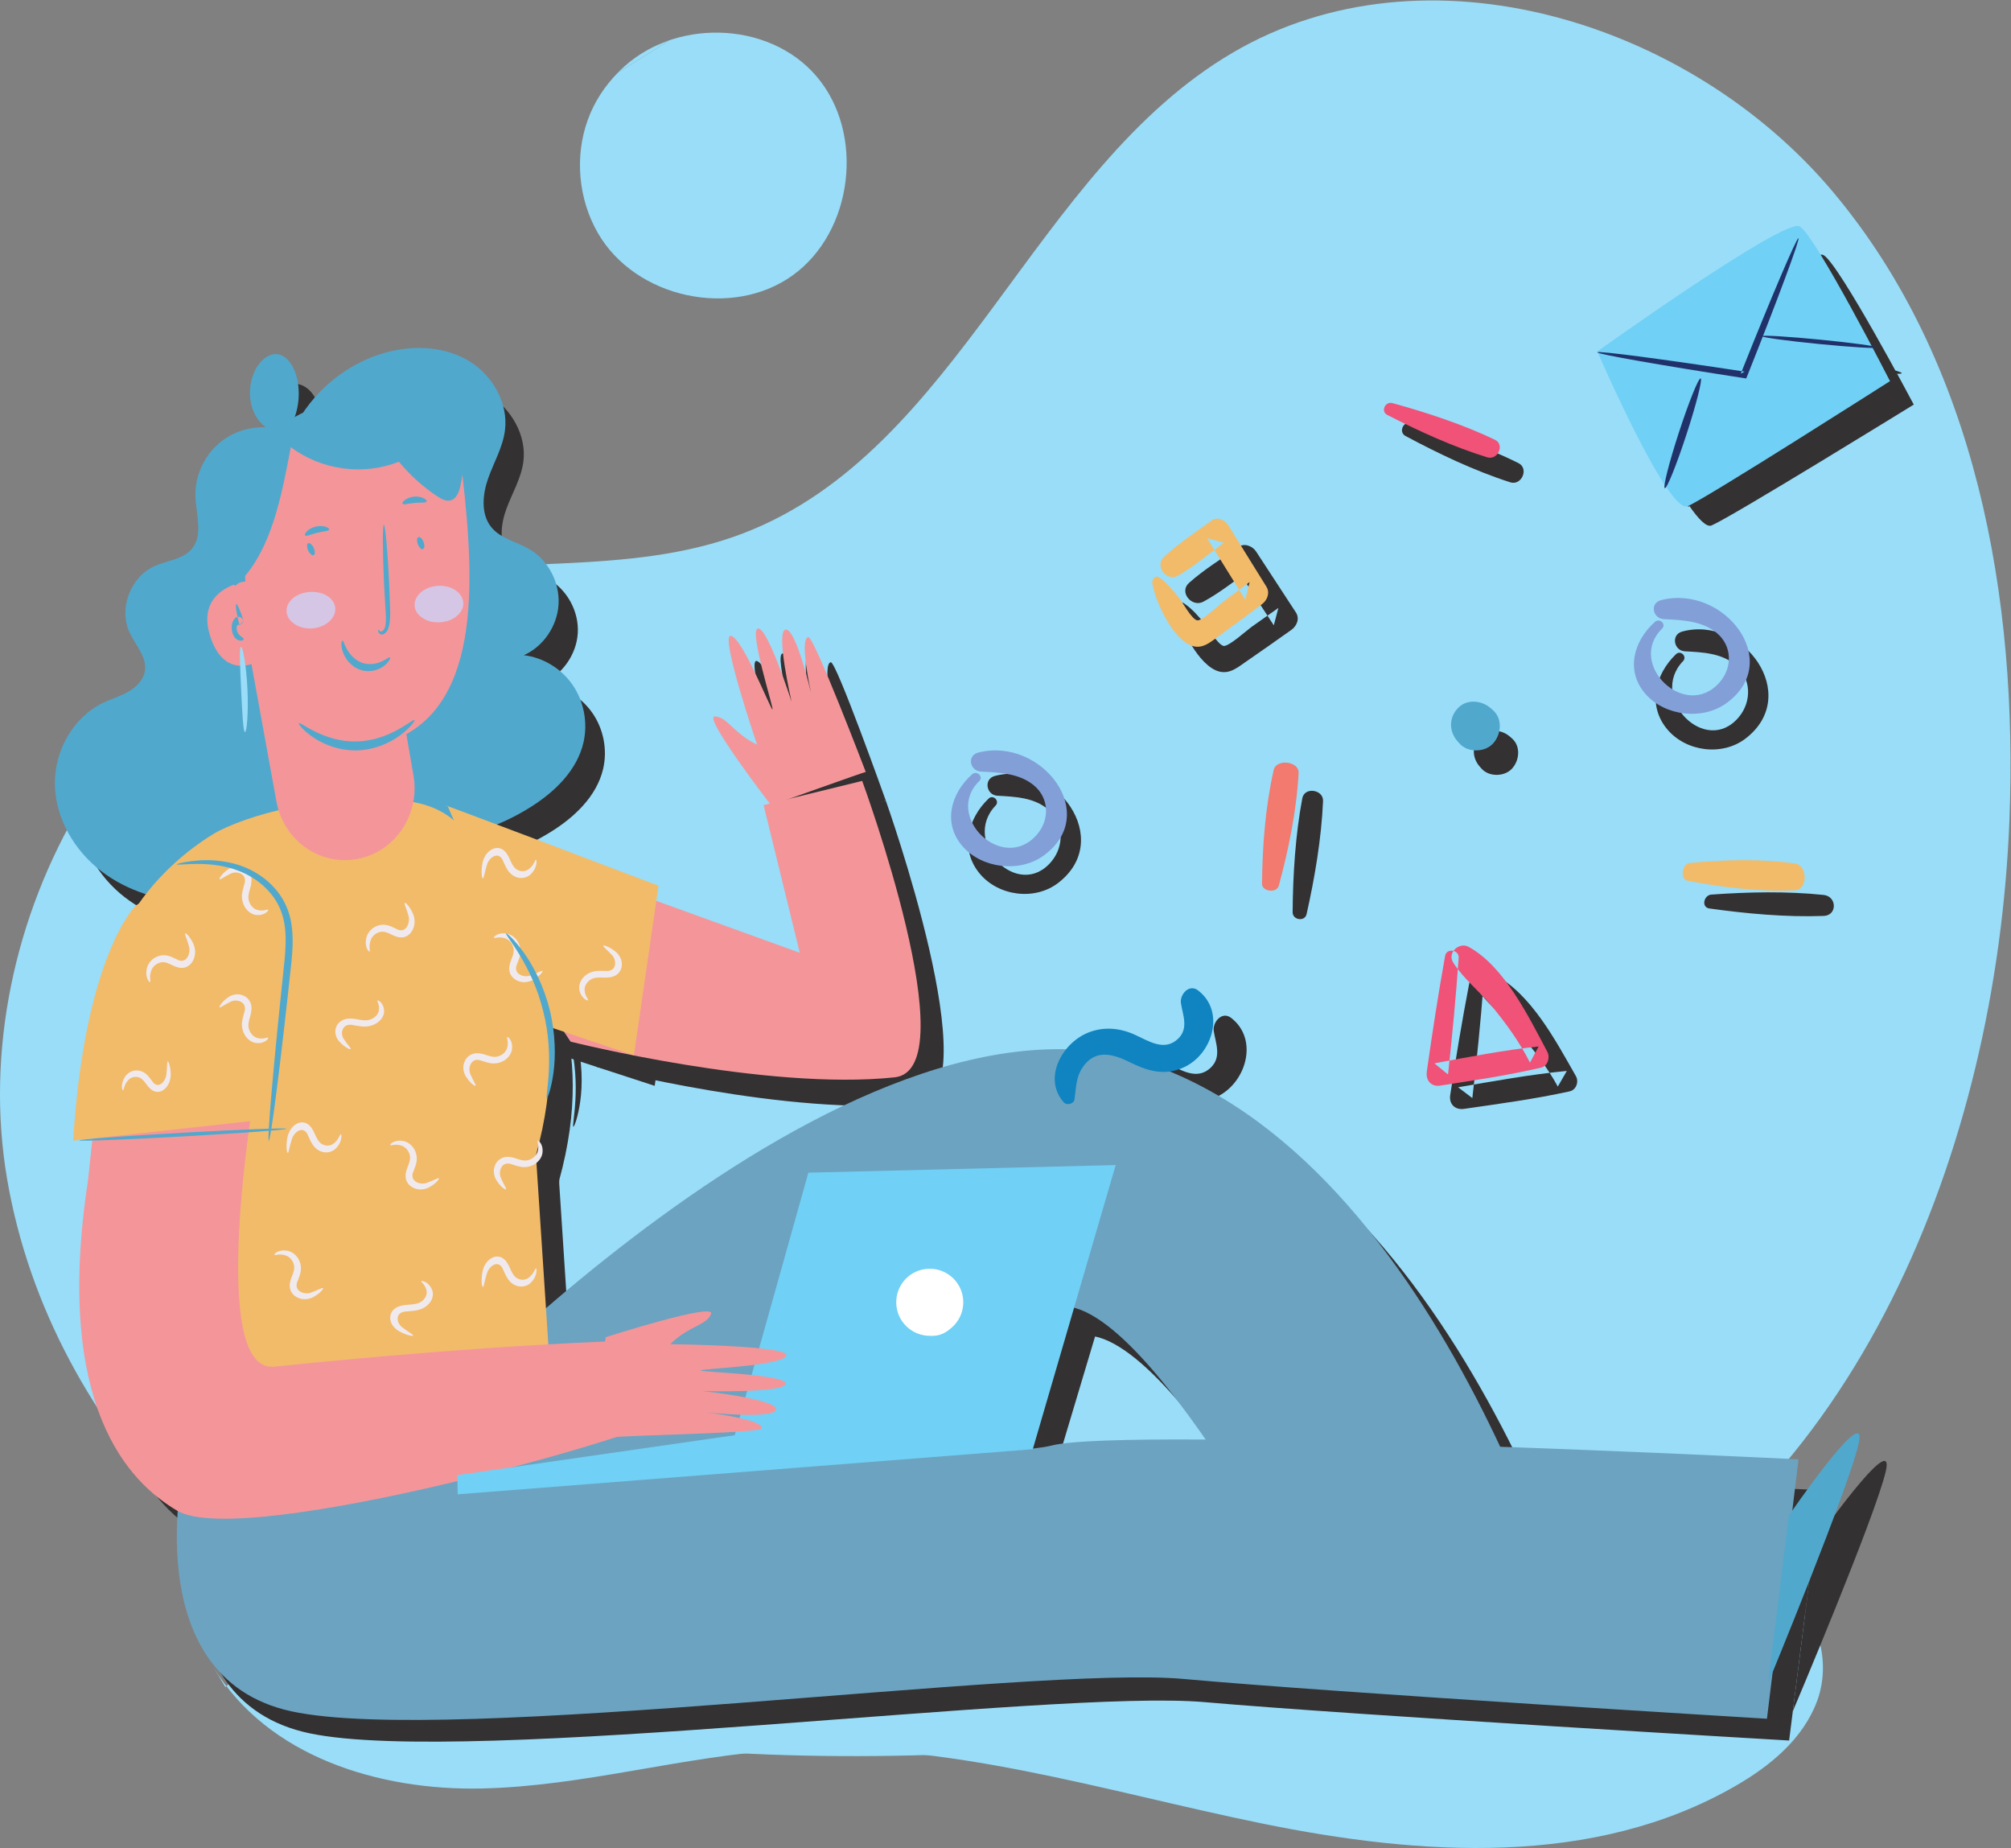 <?xml version="1.0" encoding="UTF-8" standalone="no"?>
<!-- Created with Inkscape (http://www.inkscape.org/) -->

<svg
   version="1.1"
   id="svg2"
   xml:space="preserve"
   width="351.749"
   height="323.188"
   viewBox="0 0 351.749 323.188"
   sodipodi:docname="login.ai"
   xmlns:inkscape="http://www.inkscape.org/namespaces/inkscape"
   xmlns:sodipodi="http://sodipodi.sourceforge.net/DTD/sodipodi-0.dtd"
   xmlns="http://www.w3.org/2000/svg"
   xmlns:svg="http://www.w3.org/2000/svg"><rect x="0" y="0" width="351.749" height="323.188" fill="#808080" stroke="none"/><defs
     id="defs6"><clipPath
       clipPathUnits="userSpaceOnUse"
       id="clipPath16"><path
         d="M 0,242.391 H 263.812 V 0 H 0 Z"
         id="path14" /></clipPath><clipPath
       clipPathUnits="userSpaceOnUse"
       id="clipPath532"><path
         d="M 76.101,238.172 H 111.098 V 203.299 H 76.101 Z"
         id="path530" /></clipPath></defs><sodipodi:namedview
     id="namedview4"
     pagecolor="#ffffff"
     bordercolor="#666666"
     borderopacity="1.0"
     inkscape:pageshadow="2"
     inkscape:pageopacity="0.0"
     inkscape:pagecheckerboard="0" /><g
     id="g8"
     inkscape:groupmode="layer"
     inkscape:label="login"
     transform="matrix(1.333,0,0,-1.333,0,323.188)"><g
       id="g10"><g
         id="g12"
         clip-path="url(#clipPath16)"><g
           id="g18"
           transform="translate(67.023,16.343)"><path
             d="m 0,0 c -32.316,10.867 -60.347,37.874 -66.087,71.405 -5.74,33.531 15.463,71.327 48.779,78.596 15.754,3.439 32.757,0.367 47.807,6.139 28.386,10.886 38.032,47.716 64.257,63.076 25.265,14.798 59.905,4.125 78.729,-18.272 18.822,-22.398 24.314,-53.302 23.161,-82.504 C 194.951,75.537 176.672,29.268 137.656,11.127 104.777,-4.159 35.264,-8.492 0,0"
             style="fill:#99ddf8;fill-opacity:1;fill-rule:evenodd;stroke:none"
             id="path20" /></g><g
           id="g22"
           transform="translate(28,23.741)"><path
             d="m 0,0 c 7.12,-11.79 21.79,-16.215 35.159,-15.934 13.368,0.281 26.44,4.265 39.789,5.073 21.156,1.277 41.889,-5.425 62.685,-9.67 20.798,-4.244 43.528,-5.759 62.075,4.922 4.541,2.613 8.922,6.184 10.761,11.239 1.838,5.053 0.176,11.763 -4.608,13.851 -1.855,0.808 -3.918,0.859 -5.928,0.898 C 155.379,11.239 110.824,12.1 66.27,12.962 43.59,13.4 18.589,12.998 1.575,-2.633"
             style="fill:#99ddf8;fill-opacity:1;fill-rule:evenodd;stroke:none"
             id="path24" /></g><g
           id="g26"
           transform="translate(219.923,156.627)"><path
             d="M 0,0 C -2.74,-2.617 -3.783,-6.692 -1.169,-9.837 1.293,-12.796 6.055,-13.423 9.129,-11.065 16.551,-5.368 8.815,5.141 0.806,2.966 -0.677,2.564 -0.307,0.461 1.158,0.378 3.499,0.246 6.006,0.156 7.878,-1.476 9.886,-3.228 9.931,-6.192 8.283,-8.208 3.916,-13.545 -3.665,-5.686 0.919,-0.914 1.499,-0.312 0.605,0.578 0,0"
             style="fill:#333132;fill-opacity:1;fill-rule:evenodd;stroke:none"
             id="path28" /></g><g
           id="g30"
           transform="translate(41.335,182.516)"><path
             d="m 0,0 c -2.756,1.238 -6.147,0.952 -8.654,-0.729 -2.507,-1.68 -4.043,-4.7 -3.921,-7.706 0.096,-2.349 1.037,-5.022 -0.464,-6.838 -1.162,-1.401 -3.234,-1.533 -4.899,-2.282 -3.164,-1.423 -4.739,-5.584 -3.3,-8.727 0.778,-1.701 2.322,-3.267 2.027,-5.113 -0.19,-1.195 -1.144,-2.14 -2.2,-2.742 -1.057,-0.6 -2.24,-0.944 -3.333,-1.475 -3.985,-1.939 -6.404,-6.443 -6.291,-10.852 0.116,-4.41 2.556,-8.593 6.055,-11.304 3.501,-2.711 7.963,-4.028 12.396,-4.193 4.443,-0.164 9.09,0.871 12.479,3.73 2.546,2.147 4.206,5.155 5.431,8.24 2.33,5.868 3.274,12.274 2.737,18.558 -0.56,6.522 -2.68,12.842 -3.144,19.371 -0.155,2.187 -0.124,4.404 -0.614,6.543 -0.49,2.138 -1.591,4.253 -3.476,5.389"
             style="fill:#333132;fill-opacity:1;fill-rule:evenodd;stroke:none"
             id="path32" /></g><g
           id="g34"
           transform="translate(40.325,181.671)"><path
             d="m 0,0 c 2.524,5.218 7.543,9.174 13.23,10.428 3.492,0.77 7.324,0.51 10.393,-1.318 3.07,-1.828 5.191,-5.394 4.724,-8.922 -0.29,-2.181 -1.48,-4.127 -2.235,-6.194 -0.755,-2.07 -1.003,-4.591 0.401,-6.291 1.26,-1.527 3.419,-1.903 5.139,-2.89 2.456,-1.412 4,-4.26 3.838,-7.077 -0.162,-2.817 -2.025,-5.47 -4.628,-6.593 2.585,-0.298 5.015,-1.736 6.51,-3.852 1.497,-2.118 2.034,-4.878 1.441,-7.398 -0.851,-3.611 -3.803,-6.374 -6.978,-8.325 -4.409,-2.711 -9.524,-4.283 -14.705,-4.515 -5.498,-0.248 -11.588,1.37 -14.58,5.965 -1.962,3.016 -2.262,6.78 -2.482,10.367 -0.664,10.827 -1.12,21.666 -1.575,32.503 -0.073,1.743 -0.145,3.514 0.269,5.21"
             style="fill:#333132;fill-opacity:1;fill-rule:evenodd;stroke:none"
             id="path36" /></g><g
           id="g38"
           transform="translate(58.823,132.755)"><path
             d="m 0,0 49.295,-18.375 -4.706,19.794 12.819,3.24 c 0,0 13.79,-38.695 4.213,-39.731 -16.765,-1.814 -42.133,4.788 -42.133,4.788 z"
             style="fill:#333132;fill-opacity:1;fill-rule:evenodd;stroke:none"
             id="path40" /></g><g
           id="g42"
           transform="translate(54.514,48.298)"><path
             d="m 0,0 c 0,0 59.552,64.633 99.755,50.523 40.204,-14.112 57.178,-79.942 57.178,-79.942 l -32.022,0.517 c 0,0 -25.288,49.72 -37.628,47.794 C 74.941,16.964 36.83,-30.361 36.83,-30.361 Z"
             style="fill:#333132;fill-opacity:1;fill-rule:evenodd;stroke:none"
             id="path44" /></g><g
           id="g46"
           transform="translate(73.355,87.536)"><path
             d="m 0,0 2.472,-37.922 c -12.837,-15.694 -57.527,4.597 -57.527,4.597 l -0.522,15.855 -1.038,37.764 c 1.03,15.038 15.077,22.418 15.077,22.418 5.807,2.88 14.664,4.513 22.643,4.12 C -10.566,46.424 -8.507,42.457 -5.076,34.9 -2.304,28.795 5.219,18.847 0,0"
             style="fill:#333132;fill-opacity:1;fill-rule:evenodd;stroke:none"
             id="path48" /></g><g
           id="g50"
           transform="translate(26.652,47.066)"><path
             d="m 0,0 c 0,0 -6.835,-27.662 13.997,-32.023 20.832,-4.358 97.45,5.84 117.406,4.096 19.956,-1.742 76.708,-5.036 76.708,-5.036 l 4.155,32.85 c 0,0 -88.317,4.21 -98.299,1.742 C 103.986,-0.836 0,0 0,0"
             style="fill:#333132;fill-opacity:1;fill-rule:evenodd;stroke:none"
             id="path52" /></g><g
           id="g54"
           transform="translate(36.64,95.428)"><path
             d="m 0,0 c 0,0 -6.247,-36.604 2.563,-35.702 28.976,2.963 46.23,3.362 46.23,3.362 l 4.802,-9.915 c 0.112,-1.689 -54.874,-17.339 -63.709,-12.165 -6.238,3.652 -16.176,13.494 -11.665,42.904 l 1.066,9.859 z"
             style="fill:#333132;fill-opacity:1;fill-rule:evenodd;stroke:none"
             id="path56" /></g><g
           id="g58"
           transform="translate(62.786,42.879)"><path
             d="M 0,0 -0.059,2.454 36.31,7.561 45.964,41.127 86.252,42.098 75.381,5.767 Z"
             style="fill:#333132;fill-opacity:1;fill-rule:evenodd;stroke:none"
             id="path60" /></g><g
           id="g62"
           transform="translate(128.161,68.097)"><path
             d="m 0,0 c 0.04,-1.637 -1.263,-2.999 -2.91,-3.039 -1.647,-0.038 -3.014,1.258 -3.055,2.895 -0.04,1.636 1.263,2.997 2.91,3.037 C -1.408,2.931 -0.041,1.637 0,0"
             style="fill:#333132;fill-opacity:1;fill-rule:evenodd;stroke:none"
             id="path64" /></g><g
           id="g66"
           transform="translate(129.355,68.126)"><path
             d="m 0,0 c 0.056,-2.293 -1.769,-4.198 -4.075,-4.253 -2.306,-0.056 -4.222,1.759 -4.277,4.052 -0.056,2.293 1.768,4.197 4.074,4.251 C -1.971,4.106 -0.056,2.291 0,0"
             style="fill:#333132;fill-opacity:1;fill-rule:evenodd;stroke:none"
             id="path68" /></g><g
           id="g70"
           transform="translate(20.702,119.705)"><path
             d="m 0,0 c 0,0 -6.76,-6.453 -8.27,-30.871 l 26.159,2.878 c 0,0 4.359,41.588 -17.889,27.993"
             style="fill:#333132;fill-opacity:1;fill-rule:evenodd;stroke:none"
             id="path72" /></g><g
           id="g74"
           transform="translate(212.725,193.134)"><path
             d="m 0,0 c 0,0 9.273,-20.707 11.858,-19.621 2.587,1.084 26.536,15.859 26.536,15.859 0,0 -9.816,18.538 -11.858,19.62 C 24.493,16.939 0,0 0,0"
             style="fill:#333132;fill-opacity:1;fill-rule:evenodd;stroke:none"
             id="path76" /></g><g
           id="g78"
           transform="translate(239.261,208.992)"><path
             d="m 0,0 c 0.116,-0.044 -0.566,-2.168 -1.764,-5.565 -1.197,-3.398 -2.911,-8.069 -4.855,-13.208 -0.049,-0.127 -0.097,-0.253 -0.141,-0.371 l -0.131,-0.345 -0.368,0.059 c -5.364,0.869 -10.192,1.701 -13.676,2.346 -3.484,0.646 -5.622,1.104 -5.601,1.225 0.019,0.121 2.192,-0.116 5.702,-0.6 3.51,-0.486 8.356,-1.216 13.722,-2.08 l -0.497,-0.288 c 0.043,0.118 0.09,0.245 0.139,0.371 1.945,5.14 3.754,9.776 5.106,13.115 C -1.012,-2 -0.117,0.043 0,0"
             style="fill:#333132;fill-opacity:1;fill-rule:evenodd;stroke:none"
             id="path80" /></g><g
           id="g82"
           transform="translate(221.536,175.945)"><path
             d="m 0,0 c -0.244,0.053 0.477,3.455 1.61,7.593 1.136,4.141 2.249,7.434 2.488,7.358 C 4.337,14.875 3.617,11.473 2.488,7.356 1.359,3.24 0.245,-0.054 0,0"
             style="fill:#333132;fill-opacity:1;fill-rule:evenodd;stroke:none"
             id="path84" /></g><g
           id="g86"
           transform="translate(249.539,193.49)"><path
             d="m 0,0 c -0.039,-0.246 -3.381,0.075 -7.465,0.72 -4.083,0.642 -7.361,1.364 -7.323,1.61 0.041,0.246 3.381,-0.075 7.467,-0.718 C -3.24,0.968 0.038,0.247 0,0"
             style="fill:#333132;fill-opacity:1;fill-rule:evenodd;stroke:none"
             id="path88" /></g><g
           id="g90"
           transform="translate(33.803,170.888)"><path
             d="m 0,0 0.591,-7.751 c 0,0 -6.628,-0.89 -4.737,-6.902 1.889,-6.012 6.422,-3.38 6.422,-3.38 0,0 1.134,-15.406 17.007,-10.522 12.631,3.887 11.858,20.152 10.255,34.017 -0.621,5.372 -5.732,9.065 -11.07,8.031 L 8.926,11.644 C 3.412,10.577 -0.426,5.572 0,0"
             style="fill:#333132;fill-opacity:1;fill-rule:evenodd;stroke:none"
             id="path92" /></g><g
           id="g94"
           transform="translate(34.395,156.702)"><path
             d="m 0,0 4.277,-22.675 c 0.963,-5.11 6.029,-8.378 11.114,-7.172 4.712,1.118 7.729,5.696 6.883,10.438 l -2.321,12.997 z"
             style="fill:#333132;fill-opacity:1;fill-rule:evenodd;stroke:none"
             id="path96" /></g><g
           id="g98"
           transform="translate(51.95,156.446)"><path
             d="M 0,0 C 0.061,0.044 0.19,-0.201 0.48,-0.234 0.762,-0.263 1.193,0.028 1.298,0.644 1.443,1.254 1.362,2.057 1.275,2.987 1.2,3.986 1.127,4.975 1.05,6.009 0.78,10.3 0.762,13.791 1.013,13.807 1.265,13.823 1.687,10.357 1.957,6.066 2.01,5.029 2.06,4.04 2.111,3.039 2.147,2.122 2.182,1.215 1.914,0.463 1.704,-0.321 0.893,-0.806 0.387,-0.574 -0.098,-0.329 -0.033,0.006 0,0"
             style="fill:#333132;fill-opacity:1;fill-rule:evenodd;stroke:none"
             id="path100" /></g><g
           id="g102"
           transform="translate(57.099,143.915)"><path
             d="m 0,0 c 0.071,-0.083 -0.56,-0.775 -1.865,-1.521 -1.291,-0.744 -3.307,-1.478 -5.629,-1.525 -2.322,-0.05 -4.37,0.597 -5.69,1.287 -1.335,0.691 -1.994,1.355 -1.928,1.442 0.117,0.251 3.212,-1.932 7.599,-1.825 C -3.126,-2.066 -0.126,0.246 0,0"
             style="fill:#333132;fill-opacity:1;fill-rule:evenodd;stroke:none"
             id="path104" /></g><g
           id="g106"
           transform="translate(53.999,153.265)"><path
             d="m 0,0 c 0.089,-0.064 -0.115,-0.572 -0.818,-1.063 -0.679,-0.485 -1.928,-0.881 -3.239,-0.47 -1.307,0.425 -2.09,1.471 -2.357,2.258 -0.283,0.807 -0.152,1.34 -0.042,1.338 0.138,0.012 0.246,-0.458 0.623,-1.065 0.364,-0.602 1.065,-1.351 2.053,-1.672 0.991,-0.312 1.999,-0.111 2.65,0.168 C -0.469,-0.23 -0.105,0.089 0,0"
             style="fill:#333132;fill-opacity:1;fill-rule:evenodd;stroke:none"
             id="path108" /></g><g
           id="g110"
           transform="translate(33.896,155.484)"><path
             d="m 0,0 c 0.002,-0.106 -0.387,-0.292 -1.076,-0.091 -0.33,0.103 -0.766,0.396 -0.953,0.904 -0.094,0.248 -0.136,0.552 -0.042,0.869 0.075,0.31 0.374,0.645 0.703,0.753 0.45,0.182 1.08,0.074 1.371,-0.418 L -0.768,1.618 C -1.272,2.887 -1.516,3.861 -1.327,3.944 -1.141,4.027 -0.579,3.193 0.028,1.968 L -0.743,1.569 C -0.761,1.595 -0.888,1.651 -1.045,1.59 -1.214,1.54 -1.291,1.339 -1.233,1.073 -1.178,0.82 -1.008,0.631 -0.803,0.487 -0.385,0.213 0.01,0.133 0,0"
             style="fill:#333132;fill-opacity:1;fill-rule:evenodd;stroke:none"
             id="path112" /></g><g
           id="g114"
           transform="translate(58.307,166.361)"><path
             d="M 0,0 C -0.244,-0.056 -0.569,0.456 -0.726,1.141 -0.881,1.826 -0.808,2.425 -0.563,2.48 -0.319,2.536 0.005,2.024 0.161,1.339 0.318,0.654 0.244,0.055 0,0"
             style="fill:#333132;fill-opacity:1;fill-rule:evenodd;stroke:none"
             id="path116" /></g><g
           id="g118"
           transform="translate(44.869,165.118)"><path
             d="M 0,0 C -0.242,-0.067 -0.593,0.436 -0.785,1.121 -0.977,1.808 -0.935,2.416 -0.692,2.484 -0.452,2.55 -0.101,2.049 0.091,1.362 0.283,0.677 0.243,0.068 0,0"
             style="fill:#333132;fill-opacity:1;fill-rule:evenodd;stroke:none"
             id="path120" /></g><g
           id="g122"
           transform="translate(46.117,170.762)"><path
             d="m 0,0 c -0.077,-0.244 -0.792,-0.236 -1.584,-0.456 -0.799,-0.194 -1.418,-0.552 -1.605,-0.375 -0.193,0.15 0.302,0.972 1.375,1.249 C -0.745,0.701 0.094,0.226 0,0"
             style="fill:#333132;fill-opacity:1;fill-rule:evenodd;stroke:none"
             id="path124" /></g><g
           id="g126"
           transform="translate(59.839,172.925)"><path
             d="m 0,0 c -0.101,-0.236 -0.888,-0.12 -1.809,-0.21 -0.923,-0.069 -1.678,-0.321 -1.818,-0.106 -0.15,0.193 0.566,0.906 1.74,1.005 C -0.713,0.795 0.113,0.215 0,0"
             style="fill:#333132;fill-opacity:1;fill-rule:evenodd;stroke:none"
             id="path128" /></g><g
           id="g130"
           transform="translate(34.395,163.136)"><path
             d="m 0,0 c 4.431,4.295 5.732,11.45 6.934,17.484 4.103,-2.971 9.746,-3.701 14.477,-1.875 1.484,-1.734 3.229,-3.25 5.156,-4.478 0.55,-0.351 1.199,-0.691 1.823,-0.503 0.743,0.222 1.075,1.07 1.251,1.823 0.567,2.405 0.588,4.981 -0.256,7.307 -0.845,2.323 -2.615,4.366 -4.934,5.258 -2.477,0.954 -5.264,0.539 -7.837,-0.124 C 12.739,23.893 9.005,22.358 5.551,20.346 2.16,18.372 -1.095,15.758 -2.535,12.125 -3.972,8.489 -3.965,1.423 -0.499,-0.414"
             style="fill:#333132;fill-opacity:1;fill-rule:evenodd;stroke:none"
             id="path132" /></g><g
           id="g134"
           transform="translate(52.478,152.424)"><path
             d="m 0,0 c 0.213,-1.222 -0.836,-2.412 -2.269,-2.116 -1.434,0.311 -1.904,1.82 -1.209,2.852 0.692,1.046 1.617,1.665 2.152,1.568 C -0.797,2.175 -0.204,1.235 0,0"
             style="fill:#333132;fill-opacity:1;fill-rule:evenodd;stroke:none"
             id="path136" /></g><g
           id="g138"
           transform="translate(46.956,159.622)"><path
             d="m 0,0 c 0.22,-1.223 -1.299,-2.517 -3.419,-2.611 -2.119,-0.099 -3.752,1.055 -3.642,2.291 0.106,1.248 1.645,2.134 3.436,2.221 C -1.833,1.977 -0.22,1.231 0,0"
             style="fill:#333132;fill-opacity:1;fill-rule:evenodd;stroke:none"
             id="path140" /></g><g
           id="g142"
           transform="translate(63.739,160.984)"><path
             d="m 0,0 c 0.249,-1.218 -1.082,-2.514 -3,-2.611 -1.921,-0.099 -3.378,1.055 -3.255,2.291 0.12,1.246 1.474,2.136 3.021,2.221 C -1.685,1.973 -0.248,1.228 0,0"
             style="fill:#333132;fill-opacity:1;fill-rule:evenodd;stroke:none"
             id="path144" /></g><g
           id="g146"
           transform="translate(34.213,142.617)"><path
             d="m 0,0 c -0.255,0.005 -0.396,2.492 -0.556,5.547 -0.156,3.056 -0.273,5.543 -0.02,5.575 0.245,0.033 0.77,-2.434 0.927,-5.528 C 0.513,2.499 0.246,-0.007 0,0"
             style="fill:#333132;fill-opacity:1;fill-rule:evenodd;stroke:none"
             id="path148" /></g><g
           id="g150"
           transform="translate(60.548,132.92)"><path
             d="m 0,0 c -4.29,1.695 28.704,-10.485 28.704,-10.485 l -3.347,-22.441 -12.55,4.094 z"
             style="fill:#333132;fill-opacity:1;fill-rule:evenodd;stroke:none"
             id="path152" /></g><g
           id="g154"
           transform="translate(40.915,183.685)"><path
             d="M 0,0 C 1.038,1.558 1.38,3.556 0.917,5.367 0.537,6.859 -0.595,8.338 -2.14,8.416 -3.018,8.461 -3.869,8.036 -4.514,7.441 -6.109,5.974 -6.519,3.39 -5.456,1.506 c 1.062,-1.884 3.492,-2.885 5.583,-2.3"
             style="fill:#333132;fill-opacity:1;fill-rule:evenodd;stroke:none"
             id="path156" /></g><g
           id="g158"
           transform="translate(238.033,39.964)"><path
             d="M 0,0 C 0,0 10.732,15.298 9.424,9.507 8.115,3.715 -2.786,-22.027 -2.786,-22.027 Z"
             style="fill:#333132;fill-opacity:1;fill-rule:evenodd;stroke:none"
             id="path160" /></g><g
           id="g162"
           transform="translate(82.385,63.085)"><path
             d="m 0,0 c 0,0 14.18,4.423 13.694,2.968 -0.487,-1.454 -2.9,-1.507 -5.312,-3.854 0,0 15.852,-0.17 15.089,-1.469 -0.762,-1.298 -11.08,-1.626 -11.143,-1.846 -0.061,-0.222 11.286,-0.498 11.032,-1.698 -0.257,-1.202 -10.802,-0.909 -10.802,-0.909 0,0 9.776,-1.034 9.575,-2.328 -0.2,-1.295 -9.212,-0.362 -9.212,-0.362 0,0 7.543,-0.857 7.346,-2.029 -0.119,-0.715 -22.085,-0.876 -22.13,-1.402 C -1.887,-13.205 0,0 0,0"
             style="fill:#333132;fill-opacity:1;fill-rule:evenodd;stroke:none"
             id="path164" /></g><g
           id="g166"
           transform="translate(104.337,132.92)"><path
             d="m 0,0 c 0,0 -8.611,11.969 -7.075,11.962 1.535,-0.006 2.335,-2.259 5.316,-3.801 0,0 -4.757,14.966 -3.286,14.652 1.474,-0.314 4.987,-9.92 5.218,-9.909 0.228,0.01 -3.032,10.773 -1.809,10.904 1.221,0.132 4.216,-9.879 4.216,-9.879 0,0 -2.052,9.517 -0.757,9.73 1.296,0.214 3.204,-8.554 3.204,-8.554 0,0 -1.526,7.363 -0.349,7.543 C 5.395,22.757 11.895,4.493 11.895,4.493 11.724,4.493 0,0 0,0"
             style="fill:#333132;fill-opacity:1;fill-rule:evenodd;stroke:none"
             id="path168" /></g><g
           id="g170"
           transform="translate(24.927,99.994)"><path
             d="m 0,0 c 0.094,0.009 0.415,-0.559 0.433,-1.689 -0.004,-0.549 -0.229,-1.345 -0.93,-1.841 -0.335,-0.248 -0.834,-0.425 -1.35,-0.312 -0.511,0.106 -0.897,0.451 -1.174,0.753 -0.562,0.65 -0.927,1.035 -1.502,1.103 -0.551,0.087 -1.049,-0.097 -1.368,-0.387 -0.67,-0.609 -0.649,-1.311 -0.785,-1.302 -0.09,-0.058 -0.438,0.751 0.316,1.739 0.368,0.472 1.109,0.857 1.931,0.777 0.406,-0.034 0.841,-0.178 1.207,-0.456 0.358,-0.269 0.612,-0.593 0.864,-0.86 0.903,-1.225 2.086,-0.03 2.15,0.852 C -0.064,-0.694 -0.148,-0.01 0,0"
             style="fill:#333132;fill-opacity:1;fill-rule:evenodd;stroke:none"
             id="path172" /></g><g
           id="g174"
           transform="translate(32.673,106.642)"><path
             d="M 0,0 C -0.058,0.074 0.263,0.643 1.226,1.245 1.699,1.528 2.5,1.75 3.29,1.415 3.677,1.259 4.089,0.928 4.262,0.43 4.436,-0.059 4.34,-0.567 4.227,-0.959 3.958,-1.773 3.819,-2.284 4.059,-2.81 4.27,-3.322 4.687,-3.648 5.104,-3.767 5.973,-4.019 6.566,-3.636 6.63,-3.757 6.726,-3.804 6.212,-4.519 4.972,-4.394 4.375,-4.328 3.658,-3.899 3.299,-3.159 3.117,-2.794 3.016,-2.35 3.063,-1.896 3.109,-1.452 3.253,-1.067 3.351,-0.715 3.935,0.688 2.292,1.072 1.5,0.668 0.63,0.305 0.085,-0.122 0,0"
             style="fill:#333132;fill-opacity:1;fill-rule:evenodd;stroke:none"
             id="path176" /></g><g
           id="g178"
           transform="translate(32.15,123.203)"><path
             d="M 0,0 C -0.058,0.076 0.263,0.643 1.225,1.245 1.697,1.528 2.5,1.752 3.29,1.415 3.677,1.259 4.089,0.928 4.26,0.43 4.436,-0.059 4.34,-0.568 4.227,-0.96 3.958,-1.773 3.817,-2.285 4.059,-2.808 4.27,-3.322 4.687,-3.648 5.102,-3.768 5.973,-4.019 6.566,-3.636 6.63,-3.757 6.726,-3.804 6.212,-4.519 4.97,-4.394 4.373,-4.326 3.658,-3.898 3.299,-3.159 3.117,-2.795 3.016,-2.351 3.061,-1.896 3.107,-1.452 3.253,-1.067 3.351,-0.715 3.934,0.688 2.292,1.072 1.5,0.669 0.628,0.305 0.085,-0.122 0,0"
             style="fill:#333132;fill-opacity:1;fill-rule:evenodd;stroke:none"
             id="path180" /></g><g
           id="g182"
           transform="translate(48.667,101.634)"><path
             d="m 0,0 c -0.071,-0.062 -0.666,0.206 -1.354,1.105 -0.324,0.444 -0.617,1.218 -0.35,2.031 0.122,0.397 0.418,0.834 0.902,1.048 C -0.328,4.4 0.188,4.348 0.591,4.27 1.43,4.076 1.956,3.981 2.46,4.265 2.955,4.52 3.245,4.962 3.33,5.384 3.506,6.269 3.07,6.822 3.185,6.896 3.225,6.995 3.986,6.548 3.967,5.308 3.953,4.711 3.587,3.965 2.877,3.544 2.528,3.332 2.093,3.193 1.633,3.2 1.183,3.205 0.785,3.316 0.424,3.382 -1.033,3.838 -1.273,2.177 -0.801,1.429 -0.361,0.597 0.113,0.095 0,0"
             style="fill:#333132;fill-opacity:1;fill-rule:evenodd;stroke:none"
             id="path184" /></g><g
           id="g186"
           transform="translate(59.929,84.314)"><path
             d="m 0,0 c 0.051,-0.08 -0.31,-0.621 -1.313,-1.154 -0.494,-0.248 -1.309,-0.409 -2.073,-0.017 -0.375,0.184 -0.76,0.545 -0.896,1.055 -0.138,0.499 -0.004,0.999 0.139,1.38 0.326,0.795 0.504,1.294 0.304,1.834 C -4.014,3.625 -4.405,3.981 -4.811,4.132 -5.659,4.446 -6.278,4.106 -6.334,4.23 -6.426,4.286 -5.859,4.961 -4.631,4.744 -4.042,4.635 -3.36,4.156 -3.056,3.391 -2.903,3.015 -2.833,2.565 -2.913,2.114 -2.992,1.675 -3.166,1.301 -3.29,0.957 -3.975,-0.397 -2.365,-0.904 -1.545,-0.557 -0.651,-0.258 -0.077,0.127 0,0"
             style="fill:#333132;fill-opacity:1;fill-rule:evenodd;stroke:none"
             id="path188" /></g><g
           id="g190"
           transform="translate(73.187,111.631)"><path
             d="m 0,0 c 0.051,-0.08 -0.311,-0.623 -1.314,-1.153 -0.493,-0.247 -1.308,-0.41 -2.072,-0.018 -0.375,0.184 -0.76,0.545 -0.897,1.053 -0.137,0.501 -0.003,1.001 0.14,1.383 0.326,0.792 0.504,1.292 0.304,1.833 -0.175,0.527 -0.566,0.883 -0.972,1.034 -0.848,0.314 -1.467,-0.025 -1.523,0.099 -0.092,0.055 0.475,0.73 1.703,0.513 C -4.042,4.635 -3.36,4.156 -3.056,3.391 -2.901,3.015 -2.833,2.565 -2.913,2.114 -2.992,1.676 -3.166,1.301 -3.29,0.958 -3.976,-0.399 -2.365,-0.902 -1.546,-0.557 -0.651,-0.258 -0.077,0.127 0,0"
             style="fill:#333132;fill-opacity:1;fill-rule:evenodd;stroke:none"
             id="path192" /></g><g
           id="g194"
           transform="translate(82.233,115.787)"><path
             d="m 0,0 c 0.058,0.075 0.693,-0.08 1.535,-0.84 0.4,-0.378 0.83,-1.085 0.717,-1.934 C 2.205,-3.185 1.994,-3.669 1.558,-3.967 1.13,-4.265 0.614,-4.309 0.202,-4.305 c -0.86,0.038 -1.393,0.036 -1.837,-0.335 -0.439,-0.342 -0.643,-0.827 -0.65,-1.259 -0.009,-0.9 0.521,-1.365 0.422,-1.459 -0.021,-0.106 -0.851,0.196 -1.062,1.419 -0.095,0.59 0.127,1.389 0.748,1.932 0.303,0.273 0.706,0.488 1.16,0.566 0.443,0.074 0.855,0.038 1.223,0.04 C 1.72,-3.585 1.654,-1.91 1.05,-1.259 0.464,-0.52 -0.094,-0.115 0,0"
             style="fill:#333132;fill-opacity:1;fill-rule:evenodd;stroke:none"
             id="path196" /></g><g
           id="g198"
           transform="translate(45.638,70.189)"><path
             d="m 0,0 c 0.051,-0.08 -0.311,-0.621 -1.314,-1.154 -0.493,-0.246 -1.308,-0.409 -2.072,-0.017 -0.375,0.186 -0.76,0.545 -0.897,1.055 -0.137,0.499 -0.003,0.999 0.138,1.38 0.328,0.795 0.506,1.294 0.306,1.834 C -4.014,3.625 -4.405,3.981 -4.811,4.132 -5.661,4.446 -6.28,4.106 -6.334,4.23 -6.426,4.286 -5.861,4.961 -4.631,4.744 -4.042,4.635 -3.36,4.156 -3.056,3.391 -2.903,3.015 -2.835,2.565 -2.913,2.114 -2.992,1.675 -3.166,1.301 -3.29,0.959 -3.975,-0.397 -2.365,-0.902 -1.547,-0.557 -0.651,-0.259 -0.077,0.127 0,0"
             style="fill:#333132;fill-opacity:1;fill-rule:evenodd;stroke:none"
             id="path200" /></g><g
           id="g202"
           transform="translate(65.262,96.476)"><path
             d="M 0,0 C -0.078,-0.054 -0.638,0.283 -1.214,1.257 -1.484,1.734 -1.682,2.539 -1.32,3.315 -1.151,3.695 -0.804,4.094 -0.3,4.25 0.197,4.407 0.705,4.296 1.096,4.172 1.905,3.878 2.414,3.724 2.95,3.946 3.471,4.142 3.813,4.546 3.948,4.954 4.227,5.812 3.859,6.413 3.983,6.472 4.035,6.567 4.736,6.034 4.57,4.805 4.485,4.213 4.033,3.514 3.278,3.179 2.906,3.011 2.458,2.924 2.001,2.985 1.556,3.044 1.172,3.2 0.823,3.309 -0.569,3.932 -1.006,2.312 -0.624,1.513 -0.288,0.635 0.124,0.081 0,0"
             style="fill:#333132;fill-opacity:1;fill-rule:evenodd;stroke:none"
             id="path204" /></g><g
           id="g206"
           transform="translate(68.784,82.353)"><path
             d="m 0,0 c -0.077,-0.054 -0.638,0.283 -1.214,1.257 -0.269,0.477 -0.468,1.282 -0.105,2.058 0.168,0.379 0.515,0.777 1.021,0.933 C 0.199,4.407 0.705,4.296 1.095,4.17 1.905,3.878 2.416,3.722 2.95,3.946 3.471,4.142 3.813,4.544 3.948,4.954 4.227,5.812 3.86,6.411 3.982,6.471 4.035,6.565 4.736,6.034 4.572,4.805 4.487,4.213 4.033,3.514 3.278,3.179 2.908,3.009 2.458,2.924 2.001,2.985 1.556,3.044 1.174,3.2 0.823,3.308 -0.569,3.932 -1.007,2.312 -0.624,1.512 -0.288,0.635 0.126,0.081 0,0"
             style="fill:#333132;fill-opacity:1;fill-rule:evenodd;stroke:none"
             id="path208" /></g><g
           id="g210"
           transform="translate(40.382,88.378)"><path
             d="M 0,0 C -0.094,0.012 -0.281,0.635 -0.049,1.742 0.075,2.276 0.471,3.003 1.263,3.336 1.645,3.505 2.17,3.57 2.65,3.346 3.126,3.131 3.426,2.709 3.63,2.355 4.033,1.599 4.305,1.143 4.851,0.951 5.371,0.746 5.894,0.819 6.271,1.032 7.058,1.48 7.192,2.168 7.325,2.132 7.426,2.166 7.585,1.301 6.632,0.501 6.17,0.121 5.362,-0.094 4.577,0.165 4.187,0.286 3.796,0.522 3.499,0.872 3.21,1.212 3.032,1.585 2.845,1.901 2.236,3.29 0.818,2.383 0.56,1.539 0.216,0.663 0.147,-0.024 0,0"
             style="fill:#333132;fill-opacity:1;fill-rule:evenodd;stroke:none"
             id="path212" /></g><g
           id="g214"
           transform="translate(66.032,70.941)"><path
             d="M 0,0 C -0.094,0.012 -0.283,0.635 -0.049,1.741 0.073,2.276 0.471,3.002 1.263,3.335 1.643,3.505 2.17,3.57 2.65,3.346 3.126,3.131 3.424,2.709 3.63,2.355 4.033,1.599 4.305,1.143 4.851,0.951 5.369,0.746 5.894,0.819 6.271,1.032 7.058,1.48 7.192,2.168 7.323,2.132 7.424,2.166 7.585,1.301 6.631,0.501 6.168,0.121 5.361,-0.094 4.577,0.165 4.187,0.286 3.796,0.522 3.499,0.872 3.21,1.212 3.032,1.585 2.845,1.901 2.236,3.29 0.816,2.383 0.56,1.537 0.216,0.663 0.147,-0.024 0,0"
             style="fill:#333132;fill-opacity:1;fill-rule:evenodd;stroke:none"
             id="path216" /></g><g
           id="g218"
           transform="translate(65.288,123.764)"><path
             d="M 0,0 C -0.094,0.012 -0.283,0.637 -0.049,1.742 0.073,2.276 0.471,3.004 1.263,3.336 1.643,3.506 2.17,3.57 2.65,3.346 3.126,3.133 3.424,2.71 3.63,2.358 4.033,1.6 4.305,1.143 4.851,0.951 5.369,0.748 5.894,0.819 6.271,1.032 7.058,1.48 7.192,2.168 7.323,2.132 7.424,2.168 7.585,1.303 6.631,0.503 6.168,0.122 5.361,-0.092 4.577,0.165 4.187,0.288 3.796,0.524 3.499,0.873 3.21,1.214 3.032,1.587 2.845,1.901 2.236,3.292 0.816,2.385 0.56,1.539 0.216,0.663 0.147,-0.022 0,0"
             style="fill:#333132;fill-opacity:1;fill-rule:evenodd;stroke:none"
             id="path220" /></g><g
           id="g222"
           transform="translate(56.908,63.929)"><path
             d="m 0,0 c -0.049,-0.081 -0.698,-0.005 -1.629,0.643 -0.445,0.325 -0.96,0.974 -0.954,1.829 -0.006,0.414 0.143,0.921 0.539,1.271 0.385,0.349 0.893,0.456 1.301,0.505 0.858,0.067 1.387,0.137 1.781,0.56 0.392,0.394 0.534,0.9 0.487,1.329 C 1.42,7.032 0.836,7.427 0.923,7.533 0.93,7.639 1.792,7.445 2.154,6.256 2.324,5.684 2.203,4.864 1.656,4.246 1.389,3.939 1.017,3.674 0.576,3.542 0.145,3.412 -0.269,3.396 -0.631,3.351 -2.158,3.344 -1.88,1.689 -1.2,1.12 -0.527,0.46 0.078,0.127 0,0"
             style="fill:#333132;fill-opacity:1;fill-rule:evenodd;stroke:none"
             id="path224" /></g><g
           id="g226"
           transform="translate(26.486,115.787)"><path
             d="m 0,0 c 0.082,0.047 0.607,-0.343 1.085,-1.369 0.222,-0.503 0.338,-1.32 -0.098,-2.058 -0.204,-0.361 -0.588,-0.725 -1.106,-0.831 -0.511,-0.11 -1.004,0.052 -1.381,0.213 -0.778,0.37 -1.27,0.574 -1.823,0.404 -0.539,-0.144 -0.918,-0.513 -1.092,-0.907 -0.363,-0.826 -0.056,-1.459 -0.185,-1.507 -0.059,-0.089 -0.707,0.511 -0.42,1.719 0.143,0.579 0.661,1.229 1.446,1.49 0.385,0.131 0.84,0.175 1.289,0.069 0.436,-0.101 0.802,-0.295 1.141,-0.437 1.324,-0.755 1.918,0.815 1.617,1.648 C 0.223,-0.659 -0.133,-0.069 0,0"
             style="fill:#333132;fill-opacity:1;fill-rule:evenodd;stroke:none"
             id="path228" /></g><g
           id="g230"
           transform="translate(55.851,121.013)"><path
             d="M 0,0 C 0.082,0.047 0.607,-0.343 1.085,-1.368 1.307,-1.871 1.423,-2.69 0.987,-3.427 0.783,-3.788 0.399,-4.152 -0.119,-4.258 -0.63,-4.367 -1.123,-4.206 -1.5,-4.045 c -0.778,0.37 -1.27,0.575 -1.823,0.405 -0.539,-0.144 -0.918,-0.514 -1.092,-0.908 -0.363,-0.825 -0.056,-1.458 -0.185,-1.507 -0.059,-0.088 -0.707,0.51 -0.42,1.719 0.143,0.579 0.661,1.23 1.446,1.488 0.385,0.134 0.841,0.177 1.289,0.071 0.436,-0.1 0.802,-0.294 1.141,-0.437 1.324,-0.754 1.919,0.816 1.617,1.648 C 0.223,-0.659 -0.133,-0.069 0,0"
             style="fill:#333132;fill-opacity:1;fill-rule:evenodd;stroke:none"
             id="path232" /></g><g
           id="g234"
           transform="translate(37.748,90.287)"><path
             d="m 0,0 c -0.063,0.007 -0.052,0.643 0.019,1.787 0.072,1.144 0.204,2.797 0.387,4.837 0.365,4.078 0.941,9.711 1.616,15.914 0.153,1.54 0.232,3.039 0.019,4.437 -0.197,1.4 -0.743,2.657 -1.537,3.679 -1.601,2.062 -3.874,3.134 -5.807,3.594 -1.959,0.466 -3.628,0.444 -4.766,0.413 -1.142,-0.04 -1.777,-0.111 -1.788,-0.042 -0.01,0.054 0.606,0.243 1.759,0.392 1.149,0.14 2.859,0.267 4.936,-0.141 2.047,-0.402 4.527,-1.469 6.326,-3.706 C 2.058,30.061 2.697,28.631 2.922,27.11 3.164,25.589 3.081,24.014 2.925,22.45 2.249,16.228 1.573,10.619 1.045,6.555 0.78,4.524 0.549,2.881 0.37,1.75 0.192,0.616 0.063,-0.007 0,0"
             style="fill:#333132;fill-opacity:1;fill-rule:evenodd;stroke:none"
             id="path236" /></g><g
           id="g238"
           transform="translate(38.913,91.705)"><path
             d="m 0,0 c 0.026,-0.248 -5.935,-1.079 -13.315,-1.854 -7.381,-0.779 -13.385,-1.207 -13.411,-0.958 -0.026,0.247 5.934,1.079 13.317,1.855 C -6.032,-0.18 -0.026,0.25 0,0"
             style="fill:#333132;fill-opacity:1;fill-rule:evenodd;stroke:none"
             id="path240" /></g><g
           id="g242"
           transform="translate(75.245,94.638)"><path
             d="m 0,0 c -0.298,0.028 1.144,5.259 -0.502,11.492 -1.544,6.259 -5.323,10.171 -5.071,10.337 0.069,0.07 1.107,-0.784 2.395,-2.518 1.287,-1.724 2.733,-4.394 3.556,-7.597 C 1.191,8.51 1.2,5.478 0.897,3.351 0.597,1.216 0.096,-0.028 0,0"
             style="fill:#333132;fill-opacity:1;fill-rule:evenodd;stroke:none"
             id="path244" /></g><g
           id="g246"
           transform="translate(145.062,94.216)"><path
             d="m 0,0 c 0.225,1.488 0.181,2.904 1.019,4.215 1.666,2.616 4.04,1.966 6.339,0.815 2.334,-1.167 4.53,-1.87 7.068,-0.777 3.998,1.721 5.769,7.605 2.048,10.448 -1.207,0.921 -2.449,-0.597 -2.269,-1.735 C 14.458,11.363 15.243,9.594 13.861,8.217 12.014,6.373 9.845,7.917 8,8.746 6.015,9.639 3.908,9.837 1.856,9.015 -1.675,7.599 -4.241,2.841 -1.436,-0.376 -1.04,-0.831 -0.094,-0.624 0,0"
             style="fill:#333132;fill-opacity:1;fill-rule:evenodd;stroke:none"
             id="path248" /></g><g
           id="g250"
           transform="translate(154.417,162.56)"><path
             d="m 0,0 c 0.375,-2.412 2.892,-7.503 5.547,-8.206 1.408,-0.373 2.454,0.55 3.548,1.3 1.992,1.365 3.96,2.761 5.931,4.157 0.712,0.503 1.134,1.473 0.604,2.285 C 13.885,2.205 12.143,4.874 10.398,7.542 9.936,8.248 8.87,8.683 8.101,8.14 5.922,6.609 3.59,5.188 1.601,3.416 0.242,2.201 1.978,0.134 3.504,0.963 5.718,2.167 7.736,3.808 9.796,5.256 9.029,5.455 8.263,5.655 7.497,5.854 9.24,3.187 10.984,0.517 12.727,-2.15 12.929,-1.389 13.13,-0.626 13.331,0.136 12.148,-0.702 10.962,-1.535 9.782,-2.376 9.191,-2.797 6.772,-4.993 6.13,-4.849 5.367,-4.679 4.138,-2.496 3.656,-1.925 2.819,-0.936 2.035,-0.001 0.954,0.731 0.434,1.084 -0.077,0.502 0,0"
             style="fill:#333132;fill-opacity:1;fill-rule:evenodd;stroke:none"
             id="path252" /></g><g
           id="g254"
           transform="translate(129.719,137.678)"><path
             d="m 0,0 c -2.74,-2.618 -3.783,-6.692 -1.169,-9.835 2.46,-2.961 7.224,-3.589 10.298,-1.23 C 16.551,-5.369 8.815,5.141 0.806,2.966 -0.677,2.563 -0.307,0.461 1.158,0.378 3.499,0.246 6.006,0.156 7.876,-1.475 9.886,-3.228 9.929,-6.193 8.283,-8.208 3.916,-13.545 -3.667,-5.686 0.919,-0.915 1.497,-0.313 0.605,0.577 0,0"
             style="fill:#333132;fill-opacity:1;fill-rule:evenodd;stroke:none"
             id="path256" /></g><g
           id="g258"
           transform="translate(192.796,113.466)"><path
             d="m 0,0 c -0.945,-4.881 -1.751,-9.772 -2.503,-14.686 -0.18,-1.181 0.639,-1.979 1.818,-1.807 4.642,0.671 9.27,1.29 13.85,2.296 0.881,0.195 1.239,1.273 0.82,2.007 C 11.39,-7.647 8.084,-1.318 3.2,1.161 1.963,1.789 0.211,0.43 1.136,-0.891 2.589,-2.971 4.74,-4.53 6.432,-6.435 c 1.948,-2.194 3.778,-4.555 5.183,-7.134 0.394,0.685 0.79,1.371 1.184,2.054 -4.797,-0.47 -9.519,-1.329 -14.269,-2.146 0.624,-0.472 1.247,-0.943 1.87,-1.417 0.572,4.94 1.083,9.871 1.455,14.829 C 1.935,0.796 0.203,1.043 0,0"
             style="fill:#333132;fill-opacity:1;fill-rule:evenodd;stroke:none"
             id="path260" /></g><g
           id="g262"
           transform="translate(173.606,137.349)"><path
             d="M 0,0 C 0.067,1.528 -2.435,1.91 -2.723,0.368 -3.628,-4.48 -3.954,-9.656 -3.991,-14.577 -3.998,-15.602 -2.393,-15.86 -2.159,-14.823 -1.085,-10.041 -0.214,-4.896 0,0"
             style="fill:#333132;fill-opacity:1;fill-rule:evenodd;stroke:none"
             id="path264" /></g><g
           id="g266"
           transform="translate(239.296,122.285)"><path
             d="M 0,0 C 1.814,0.064 1.746,2.574 0,2.754 -4.821,3.254 -9.915,3.146 -14.747,2.799 -15.717,2.73 -16.102,1.132 -14.995,0.978 -10.102,0.296 -4.94,-0.179 0,0"
             style="fill:#333132;fill-opacity:1;fill-rule:evenodd;stroke:none"
             id="path268" /></g><g
           id="g270"
           transform="translate(184.42,185.256)"><path
             d="m 0,0 c 4.328,-2.32 9.071,-4.582 13.76,-6.082 1.478,-0.474 2.481,1.814 1.068,2.518 C 10.418,-1.365 5.45,0.332 0.719,1.695 -0.286,1.983 -0.94,0.505 0,0"
             style="fill:#333132;fill-opacity:1;fill-rule:evenodd;stroke:none"
             id="path272" /></g><g
           id="g274"
           transform="translate(198.146,145.794)"><path
             d="m 0,0 c -1.096,0.966 -2.894,1.153 -3.96,0 -1.078,-1.167 -1.038,-2.77 0,-3.939 0.073,-0.082 0.146,-0.165 0.221,-0.248 0.981,-1.103 3.002,-1.07 3.99,0 0.982,1.063 1.179,2.928 0,3.967 C 0.167,-0.148 0.083,-0.075 0,0"
             style="fill:#333132;fill-opacity:1;fill-rule:evenodd;stroke:none"
             id="path276" /></g><g
           id="g278"
           transform="translate(217.148,160.858)"><path
             d="M 0,0 C -2.814,-2.523 -3.885,-6.452 -1.2,-9.485 1.328,-12.338 6.218,-12.944 9.374,-10.669 16.997,-5.176 9.052,4.958 0.828,2.861 -0.695,2.473 -0.315,0.445 1.19,0.365 3.594,0.238 6.168,0.151 8.09,-1.423 10.152,-3.112 10.198,-5.971 8.506,-7.914 4.022,-13.061 -3.763,-5.482 0.944,-0.881 1.539,-0.301 0.622,0.557 0,0"
             style="fill:#829fd8;fill-opacity:1;fill-rule:evenodd;stroke:none"
             id="path280" /></g><g
           id="g282"
           transform="translate(38.201,185.641)"><path
             d="m 0,0 c -2.753,1.231 -6.14,0.947 -8.643,-0.725 -2.504,-1.671 -4.039,-4.675 -3.917,-7.664 0.096,-2.336 1.037,-4.995 -0.464,-6.801 -1.16,-1.394 -3.23,-1.525 -4.892,-2.27 -3.16,-1.415 -4.734,-5.553 -3.296,-8.679 0.777,-1.692 2.319,-3.25 2.024,-5.086 -0.19,-1.188 -1.143,-2.128 -2.197,-2.727 -1.056,-0.597 -2.237,-0.938 -3.329,-1.466 -3.98,-1.929 -6.396,-6.409 -6.283,-10.794 0.115,-4.385 2.553,-8.546 6.048,-11.243 3.496,-2.696 7.953,-4.005 12.38,-4.169 4.438,-0.164 9.079,0.866 12.464,3.709 2.543,2.135 4.201,5.127 5.424,8.196 2.328,5.836 3.27,12.206 2.734,18.456 -0.559,6.487 -2.676,12.773 -3.14,19.266 -0.155,2.176 -0.124,4.38 -0.613,6.507 -0.49,2.127 -1.589,4.23 -3.472,5.36"
             style="fill:#51a8cd;fill-opacity:1;fill-rule:evenodd;stroke:none"
             id="path284" /></g><g
           id="g286"
           transform="translate(38.34,185.796)"><path
             d="m 0,0 c 2.486,5.299 7.429,9.317 13.03,10.591 3.439,0.782 7.214,0.517 10.236,-1.339 C 26.29,7.395 28.379,3.774 27.919,0.191 27.634,-2.024 26.462,-4 25.718,-6.1 c -0.744,-2.101 -0.988,-4.662 0.395,-6.389 1.241,-1.55 3.367,-1.932 5.061,-2.934 2.42,-1.434 3.94,-4.327 3.78,-7.187 -0.159,-2.861 -1.994,-5.556 -4.558,-6.696 2.546,-0.303 4.94,-1.763 6.412,-3.912 1.474,-2.151 2.003,-4.953 1.419,-7.513 -0.838,-3.667 -3.745,-6.473 -6.872,-8.455 -4.343,-2.753 -9.381,-4.349 -14.483,-4.585 -5.416,-0.252 -11.414,1.391 -14.36,6.058 -1.933,3.063 -2.228,6.885 -2.445,10.528 -0.654,10.995 -1.103,22.003 -1.551,33.009 -0.073,1.77 -0.143,3.569 0.264,5.291"
             style="fill:#51a8cd;fill-opacity:1;fill-rule:evenodd;stroke:none"
             id="path288" /></g><g
           id="g290"
           transform="translate(55.2,135.44)"><path
             d="M 0,0 49.746,-17.988 44.996,1.388 57.933,4.56 c 0,0 13.916,-37.878 4.252,-38.891 -16.919,-1.776 -42.518,4.686 -42.518,4.686 z"
             style="fill:#f49699;fill-opacity:1;fill-rule:evenodd;stroke:none"
             id="path292" /></g><g
           id="g294"
           transform="translate(52,52.071)"><path
             d="M 0,0 C 0,0 59.198,64.869 99.162,50.707 139.126,36.543 156,-29.526 156,-29.526 l -31.832,0.519 c 0,0 -25.138,49.9 -37.404,47.968 C 74.496,17.025 36.61,-30.471 36.61,-30.471 Z"
             style="fill:#6ca3c1;fill-opacity:1;fill-rule:evenodd;stroke:none"
             id="path296" /></g><g
           id="g298"
           transform="translate(70.324,90.899)"><path
             d="m 0,0 2.477,-37.769 c -12.862,-15.63 -57.638,4.578 -57.638,4.578 l -0.523,15.791 -1.039,37.612 c 1.031,14.978 15.106,22.328 15.106,22.328 5.818,2.868 14.691,4.495 22.685,4.103 C -10.586,46.237 -8.524,42.286 -5.086,34.76 -2.309,28.679 5.229,18.771 0,0"
             style="fill:#f2bb6a;fill-opacity:1;fill-rule:evenodd;stroke:none"
             id="path300" /></g><g
           id="g302"
           transform="translate(24.27,51.109)"><path
             d="m 0,0 c 0,0 -6.817,-28.658 13.962,-33.176 20.779,-4.516 97.203,6.05 117.109,4.243 19.905,-1.805 76.514,-5.217 76.514,-5.217 l 4.145,34.033 c 0,0 -88.094,4.362 -98.051,1.804 C 103.723,-0.866 0,0 0,0"
             style="fill:#6ca3c1;fill-opacity:1;fill-rule:evenodd;stroke:none"
             id="path304" /></g><g
           id="g306"
           transform="translate(33.404,99.2)"><path
             d="m 0,0 c 0,0 -6.27,-36.957 2.572,-36.046 29.085,2.991 46.404,3.394 46.404,3.394 l 4.821,-10.011 c 0.112,-1.705 -55.08,-17.507 -63.949,-12.283 -6.262,3.688 -16.237,13.625 -11.709,43.319 l 1.07,9.954 z"
             style="fill:#f49699;fill-opacity:1;fill-rule:evenodd;stroke:none"
             id="path308" /></g><g
           id="g310"
           transform="translate(60.06,46.4)"><path
             d="M 0,0 -0.059,2.519 36.347,7.759 46.011,42.203 86.341,43.2 75.459,5.918 Z"
             style="fill:#70d0f5;fill-opacity:1;fill-rule:evenodd;stroke:none"
             id="path312" /></g><g
           id="g314"
           transform="translate(125.599,70.479)"><path
             d="m 0,0 c 0.043,-1.766 -1.355,-3.235 -3.121,-3.278 -1.767,-0.041 -3.234,1.357 -3.277,3.123 -0.043,1.764 1.355,3.232 3.121,3.276 C -1.51,3.162 -0.043,1.766 0,0"
             style="fill:#ffffff;fill-opacity:1;fill-rule:evenodd;stroke:none"
             id="path316" /></g><g
           id="g318"
           transform="translate(126.399,71.707)"><path
             d="m 0,0 c 0.058,-2.429 -1.863,-4.447 -4.292,-4.506 -2.429,-0.059 -4.447,1.863 -4.506,4.293 -0.058,2.429 1.863,4.447 4.292,4.504 C -2.077,4.35 -0.059,2.428 0,0"
             style="fill:#ffffff;fill-opacity:1;fill-rule:evenodd;stroke:none"
             id="path320" /></g><g
           id="g322"
           transform="translate(17.838,123.669)"><path
             d="m 0,0 c 0,0 -6.733,-6.452 -8.238,-30.869 l 26.056,2.877 c 0,0 4.342,41.587 -17.818,27.992"
             style="fill:#f2bb6a;fill-opacity:1;fill-rule:evenodd;stroke:none"
             id="path324" /></g><g
           id="g326"
           transform="translate(209.6,196.342)"><path
             d="m 0,0 c 0,0 9.275,-21.423 11.86,-20.299 2.588,1.121 26.54,16.407 26.54,16.407 0,0 -9.817,19.179 -11.86,20.299 C 24.497,17.525 0,0 0,0"
             style="fill:#70d0f5;fill-opacity:1;fill-rule:evenodd;stroke:none"
             id="path328" /></g><g
           id="g330"
           transform="translate(235.987,211.199)"><path
             d="m 0,0 c 0.116,-0.041 -0.562,-2.047 -1.754,-5.253 -1.19,-3.208 -2.895,-7.618 -4.827,-12.47 -0.049,-0.119 -0.097,-0.239 -0.14,-0.35 l -0.131,-0.326 -0.366,0.056 c -5.334,0.82 -10.135,1.606 -13.599,2.215 -3.464,0.609 -5.591,1.042 -5.57,1.156 0.019,0.115 2.181,-0.109 5.671,-0.566 3.49,-0.459 8.308,-1.148 13.644,-1.964 l -0.494,-0.271 c 0.043,0.111 0.09,0.23 0.139,0.35 1.934,4.852 3.732,9.229 5.077,12.381 C -1.006,-1.888 -0.116,0.041 0,0"
             style="fill:#21326b;fill-opacity:1;fill-rule:evenodd;stroke:none"
             id="path332" /></g><g
           id="g334"
           transform="translate(218.454,178.401)"><path
             d="m 0,0 c -0.279,0.051 0.546,3.327 1.845,7.312 1.3,3.987 2.575,7.159 2.849,7.086 C 4.967,14.324 4.142,11.049 2.849,7.083 1.557,3.12 0.28,-0.052 0,0"
             style="fill:#21326b;fill-opacity:1;fill-rule:evenodd;stroke:none"
             id="path336" /></g><g
           id="g338"
           transform="translate(246.4,196.853)"><path
             d="m 0,0 c -0.04,-0.158 -3.475,0.048 -7.673,0.462 -4.197,0.411 -7.566,0.874 -7.527,1.032 0.042,0.158 3.475,-0.048 7.674,-0.461 C -3.33,0.621 0.039,0.158 0,0"
             style="fill:#21326b;fill-opacity:1;fill-rule:evenodd;stroke:none"
             id="path340" /></g><g
           id="g342"
           transform="translate(31.621,174.073)"><path
             d="m 0,0 0.583,-7.899 c 0,0 -6.533,-0.906 -4.67,-7.032 1.862,-6.127 6.331,-3.445 6.331,-3.445 0,0 1.117,-15.699 16.761,-10.722 12.449,3.961 11.687,20.535 10.107,34.664 -0.612,5.474 -5.649,9.237 -10.91,8.184 L 8.798,11.866 C 3.363,10.779 -0.419,5.678 0,0"
             style="fill:#f49699;fill-opacity:1;fill-rule:evenodd;stroke:none"
             id="path344" /></g><g
           id="g346"
           transform="translate(32,160.8)"><path
             d="m 0,0 4.274,-23.506 c 0.962,-5.296 6.024,-8.684 11.106,-7.434 4.708,1.159 7.724,5.904 6.878,10.82 l -2.32,13.473 z"
             style="fill:#f49699;fill-opacity:1;fill-rule:evenodd;stroke:none"
             id="path348" /></g><g
           id="g350"
           transform="translate(49.617,159.831)"><path
             d="M 0,0 C 0.045,0.043 0.141,-0.201 0.356,-0.234 0.565,-0.263 0.884,0.027 0.962,0.642 1.069,1.25 1.01,2.051 0.945,2.978 0.89,3.975 0.835,4.961 0.778,5.992 0.578,10.271 0.565,13.753 0.751,13.769 0.937,13.785 1.25,10.328 1.451,6.049 1.49,5.014 1.527,4.028 1.565,3.03 1.592,2.115 1.618,1.211 1.419,0.462 1.263,-0.32 0.662,-0.805 0.287,-0.573 -0.072,-0.329 -0.025,0.005 0,0"
             style="fill:#51a8cd;fill-opacity:1;fill-rule:evenodd;stroke:none"
             id="path352" /></g><g
           id="g354"
           transform="translate(54.395,147.976)"><path
             d="m 0,0 c 0.072,-0.109 -0.563,-1.011 -1.874,-1.984 -1.298,-0.97 -3.325,-1.927 -5.659,-1.988 -2.333,-0.066 -4.392,0.778 -5.719,1.678 -1.342,0.901 -2.005,1.767 -1.938,1.88 0.118,0.328 3.228,-2.52 7.638,-2.38 4.41,0.1 7.426,3.115 7.552,2.794"
             style="fill:#51a8cd;fill-opacity:1;fill-rule:evenodd;stroke:none"
             id="path356" /></g><g
           id="g358"
           transform="translate(51.181,156.21)"><path
             d="m 0,0 c 0.086,-0.068 -0.112,-0.608 -0.793,-1.129 -0.658,-0.515 -1.868,-0.935 -3.139,-0.499 -1.267,0.451 -2.026,1.562 -2.284,2.398 -0.274,0.856 -0.147,1.422 -0.041,1.42 0.134,0.013 0.238,-0.486 0.604,-1.131 0.353,-0.639 1.033,-1.435 1.989,-1.775 0.961,-0.332 1.938,-0.118 2.568,0.178 C -0.455,-0.245 -0.101,0.094 0,0"
             style="fill:#51a8cd;fill-opacity:1;fill-rule:evenodd;stroke:none"
             id="path360" /></g><g
           id="g362"
           transform="translate(31.98,158.609)"><path
             d="m 0,0 c 0.001,-0.123 -0.288,-0.339 -0.8,-0.105 -0.246,0.119 -0.57,0.46 -0.709,1.051 -0.07,0.288 -0.101,0.641 -0.031,1.01 0.056,0.36 0.278,0.749 0.523,0.874 0.335,0.212 0.803,0.087 1.02,-0.485 L -0.571,1.881 C -0.946,3.357 -1.127,4.488 -0.987,4.584 -0.848,4.681 -0.431,3.711 0.021,2.288 L -0.553,1.824 C -0.566,1.855 -0.66,1.919 -0.777,1.849 -0.903,1.79 -0.96,1.556 -0.917,1.248 -0.876,0.954 -0.75,0.734 -0.597,0.566 -0.287,0.248 0.008,0.155 0,0"
             style="fill:#51a8cd;fill-opacity:1;fill-rule:evenodd;stroke:none"
             id="path364" /></g><g
           id="g366"
           transform="translate(55.459,170.403)"><path
             d="M 0,0 C -0.224,-0.036 -0.522,0.293 -0.666,0.733 -0.808,1.174 -0.741,1.559 -0.517,1.594 -0.293,1.63 0.005,1.301 0.147,0.861 0.291,0.42 0.224,0.035 0,0"
             style="fill:#51a8cd;fill-opacity:1;fill-rule:evenodd;stroke:none"
             id="path368" /></g><g
           id="g370"
           transform="translate(41.118,169.604)"><path
             d="M 0,0 C -0.222,-0.043 -0.544,0.279 -0.72,0.718 -0.896,1.159 -0.858,1.549 -0.635,1.592 -0.414,1.635 -0.093,1.313 0.083,0.873 0.259,0.434 0.222,0.043 0,0"
             style="fill:#51a8cd;fill-opacity:1;fill-rule:evenodd;stroke:none"
             id="path372" /></g><g
           id="g374"
           transform="translate(43.193,172.972)"><path
             d="M 0,0 C -0.076,-0.225 -0.783,-0.217 -1.566,-0.421 -2.356,-0.6 -2.968,-0.929 -3.152,-0.766 -3.344,-0.629 -2.854,0.13 -1.793,0.386 -0.736,0.647 0.093,0.208 0,0"
             style="fill:#51a8cd;fill-opacity:1;fill-rule:evenodd;stroke:none"
             id="path376" /></g><g
           id="g378"
           transform="translate(55.991,176.661)"><path
             d="m 0,0 c -0.089,-0.217 -0.777,-0.11 -1.583,-0.193 -0.808,-0.064 -1.468,-0.296 -1.591,-0.098 -0.131,0.178 0.495,0.835 1.522,0.927 C -0.624,0.733 0.099,0.199 0,0"
             style="fill:#51a8cd;fill-opacity:1;fill-rule:evenodd;stroke:none"
             id="path380" /></g><g
           id="g382"
           transform="translate(31.368,166.021)"><path
             d="m 0,0 c 4.34,4.362 5.615,11.63 6.792,17.759 4.02,-3.018 9.548,-3.759 14.182,-1.904 1.454,-1.762 3.163,-3.302 5.051,-4.549 0.538,-0.356 1.174,-0.701 1.786,-0.511 0.728,0.225 1.052,1.087 1.225,1.852 0.555,2.443 0.576,5.06 -0.251,7.422 -0.827,2.359 -2.562,4.435 -4.833,5.34 -2.426,0.969 -5.157,0.548 -7.677,-0.125 C 12.479,24.269 8.821,22.71 5.437,20.666 2.115,18.661 -1.073,16.006 -2.483,12.315 -3.891,8.623 -3.884,1.445 -0.489,-0.421"
             style="fill:#51a8cd;fill-opacity:1;fill-rule:evenodd;stroke:none"
             id="path384" /></g><g
           id="g386"
           transform="translate(40.894,160.006)"><path
             d="m 0,0 c -1.914,-0.105 -3.388,1.12 -3.289,2.432 0.096,1.324 1.486,2.264 3.103,2.356 C 1.432,4.869 2.889,4.078 3.087,2.771 3.286,1.473 1.914,0.1 0,0"
             style="fill:#d5c6e5;fill-opacity:1;fill-rule:evenodd;stroke:none"
             id="path388" /></g><g
           id="g390"
           transform="translate(57.718,160.806)"><path
             d="m 0,0 c -1.953,-0.105 -3.435,1.12 -3.311,2.432 0.123,1.322 1.5,2.267 3.073,2.357 C 1.338,4.866 2.8,4.074 3.052,2.771 3.305,1.479 1.952,0.103 0,0"
             style="fill:#d5c6e5;fill-opacity:1;fill-rule:evenodd;stroke:none"
             id="path392" /></g><g
           id="g394"
           transform="translate(32.148,146.4)"><path
             d="M 0,0 C -0.234,0.005 -0.363,2.51 -0.51,5.586 -0.653,8.664 -0.76,11.168 -0.528,11.2 -0.304,11.233 0.178,8.749 0.322,5.633 0.47,2.517 0.226,-0.007 0,0"
             style="fill:#99ddf8;fill-opacity:1;fill-rule:evenodd;stroke:none"
             id="path396" /></g><g
           id="g398"
           transform="translate(58.771,136.64)"><path
             d="m 0,0 c -4.129,1.68 27.63,-10.394 27.63,-10.394 l -3.222,-22.246 -12.08,4.058 z"
             style="fill:#f2bb6a;fill-opacity:1;fill-rule:evenodd;stroke:none"
             id="path400" /></g><g
           id="g402"
           transform="translate(38.2,186.665)"><path
             d="M 0,0 C 0.927,1.727 1.232,3.943 0.82,5.95 0.48,7.604 -0.531,9.245 -1.912,9.331 -2.696,9.381 -3.456,8.91 -4.032,8.251 -5.457,6.624 -5.823,3.758 -4.874,1.67 c 0.949,-2.089 3.119,-3.199 4.988,-2.551"
             style="fill:#51a8cd;fill-opacity:1;fill-rule:evenodd;stroke:none"
             id="path404" /></g><g
           id="g406"
           transform="translate(234.714,43.598)"><path
             d="M 0,0 C 0,0 10.453,15.279 9.178,9.494 7.904,3.71 -2.714,-21.998 -2.714,-21.998 Z"
             style="fill:#51a8cd;fill-opacity:1;fill-rule:evenodd;stroke:none"
             id="path408" /></g><g
           id="g410"
           transform="translate(79.481,67.016)"><path
             d="M 0,0 C 0,0 14.314,4.588 13.823,3.079 13.331,1.571 10.896,1.515 8.461,-0.919 c 0,0 16.001,-0.177 15.231,-1.524 -0.769,-1.346 -11.185,-1.686 -11.248,-1.915 -0.062,-0.23 11.392,-0.516 11.135,-1.761 -0.258,-1.247 -10.903,-0.943 -10.903,-0.943 0,0 9.868,-1.073 9.666,-2.415 -0.203,-1.344 -9.299,-0.376 -9.299,-0.376 0,0 7.613,-0.889 7.415,-2.105 C 20.338,-12.7 -1.835,-12.867 -1.881,-13.412 -1.905,-13.698 0,0 0,0"
             style="fill:#f49699;fill-opacity:1;fill-rule:evenodd;stroke:none"
             id="path412" /></g><g
           id="g414"
           transform="translate(101.179,136.8)"><path
             d="m 0,0 c 0,0 -8.991,11.662 -7.388,11.655 1.603,-0.005 2.439,-2.2 5.552,-3.703 0,0 -4.967,14.583 -3.431,14.277 1.539,-0.306 5.207,-9.666 5.448,-9.656 0.238,0.01 -3.166,10.497 -1.889,10.626 1.275,0.128 4.402,-9.627 4.402,-9.627 0,0 -2.142,9.274 -0.79,9.481 1.353,0.208 3.346,-8.335 3.346,-8.335 0,0 -1.594,7.174 -0.364,7.35 C 5.634,22.175 12.421,4.377 12.421,4.377 12.242,4.377 0,0 0,0"
             style="fill:#f49699;fill-opacity:1;fill-rule:evenodd;stroke:none"
             id="path416" /></g><g
           id="g418"
           transform="translate(22.019,103.2)"><path
             d="M 0,0 C 0.083,0.009 0.366,-0.576 0.381,-1.743 0.378,-2.309 0.18,-3.13 -0.438,-3.642 -0.733,-3.898 -1.172,-4.08 -1.627,-3.964 c -0.45,0.109 -0.79,0.465 -1.034,0.775 -0.494,0.673 -0.816,1.07 -1.322,1.14 -0.486,0.089 -0.924,-0.1 -1.205,-0.401 -0.59,-0.627 -0.571,-1.351 -0.691,-1.344 -0.08,-0.057 -0.386,0.777 0.278,1.797 0.324,0.486 0.977,0.884 1.7,0.801 0.358,-0.035 0.741,-0.184 1.064,-0.47 0.314,-0.278 0.539,-0.612 0.76,-0.888 0.796,-1.263 1.837,-0.03 1.894,0.879 C -0.057,-0.716 -0.131,-0.011 0,0"
             style="fill:#f0eaee;fill-opacity:1;fill-rule:evenodd;stroke:none"
             id="path420" /></g><g
           id="g422"
           transform="translate(28.806,110.309)"><path
             d="M 0,0 C -0.055,0.079 0.254,0.687 1.18,1.33 1.636,1.632 2.406,1.869 3.167,1.511 3.54,1.345 3.936,0.991 4.103,0.459 4.27,-0.063 4.178,-0.606 4.069,-1.025 3.81,-1.894 3.676,-2.44 3.908,-3.002 4.111,-3.548 4.512,-3.897 4.914,-4.025 5.75,-4.293 6.321,-3.884 6.383,-4.013 6.475,-4.063 5.98,-4.827 4.786,-4.693 4.212,-4.623 3.521,-4.165 3.176,-3.374 3.001,-2.985 2.904,-2.511 2.949,-2.025 2.993,-1.551 3.132,-1.14 3.226,-0.764 3.788,0.735 2.207,1.144 1.444,0.713 0.606,0.326 0.082,-0.13 0,0"
             style="fill:#f0eaee;fill-opacity:1;fill-rule:evenodd;stroke:none"
             id="path424" /></g><g
           id="g426"
           transform="translate(28.806,127.108)"><path
             d="M 0,0 C -0.055,0.081 0.254,0.687 1.179,1.33 1.634,1.632 2.406,1.871 3.167,1.512 3.54,1.345 3.936,0.991 4.101,0.459 4.27,-0.063 4.178,-0.606 4.069,-1.025 3.81,-1.893 3.674,-2.44 3.908,-2.999 4.111,-3.548 4.512,-3.896 4.912,-4.024 5.75,-4.292 6.321,-3.883 6.383,-4.013 6.475,-4.063 5.98,-4.826 4.784,-4.692 4.21,-4.62 3.521,-4.163 3.176,-3.373 3.001,-2.984 2.904,-2.51 2.947,-2.025 2.991,-1.551 3.132,-1.139 3.226,-0.763 3.787,0.735 2.207,1.145 1.444,0.715 0.605,0.326 0.082,-0.13 0,0"
             style="fill:#f0eaee;fill-opacity:1;fill-rule:evenodd;stroke:none"
             id="path428" /></g><g
           id="g430"
           transform="translate(46.004,104.808)"><path
             d="m 0,0 c -0.079,-0.058 -0.738,0.191 -1.5,1.022 -0.36,0.411 -0.684,1.126 -0.389,1.879 0.136,0.367 0.464,0.772 1,0.969 0.526,0.201 1.098,0.153 1.544,0.08 C 1.585,3.771 2.167,3.682 2.726,3.946 3.275,4.181 3.595,4.591 3.69,4.981 3.885,5.799 3.402,6.311 3.53,6.38 3.574,6.471 4.417,6.057 4.396,4.91 4.38,4.358 3.974,3.668 3.188,3.278 2.801,3.082 2.32,2.954 1.809,2.96 1.311,2.965 0.87,3.068 0.47,3.129 -1.144,3.551 -1.411,2.014 -0.887,1.322 -0.4,0.552 0.126,0.088 0,0"
             style="fill:#f0eaee;fill-opacity:1;fill-rule:evenodd;stroke:none"
             id="path432" /></g><g
           id="g434"
           transform="translate(57.596,87.854)"><path
             d="m 0,0 c 0.051,-0.083 -0.313,-0.642 -1.324,-1.192 -0.498,-0.256 -1.319,-0.423 -2.089,-0.018 -0.379,0.19 -0.767,0.563 -0.905,1.09 -0.138,0.516 -0.003,1.032 0.141,1.427 0.329,0.821 0.508,1.337 0.306,1.894 -0.176,0.545 -0.57,0.912 -0.979,1.069 -0.855,0.324 -1.479,-0.027 -1.536,0.102 -0.093,0.057 0.479,0.754 1.717,0.53 0.594,-0.113 1.282,-0.607 1.588,-1.398 0.155,-0.389 0.225,-0.853 0.144,-1.319 -0.079,-0.454 -0.255,-0.841 -0.38,-1.196 -0.691,-1.4 0.932,-1.923 1.759,-1.564 C -0.656,-0.267 -0.077,0.131 0,0"
             style="fill:#f0eaee;fill-opacity:1;fill-rule:evenodd;stroke:none"
             id="path436" /></g><g
           id="g438"
           transform="translate(71.196,115.053)"><path
             d="m 0,0 c 0.051,-0.082 -0.313,-0.643 -1.324,-1.192 -0.498,-0.254 -1.319,-0.423 -2.089,-0.018 -0.379,0.19 -0.767,0.563 -0.905,1.088 -0.138,0.518 -0.003,1.035 0.141,1.429 0.329,0.819 0.508,1.335 0.306,1.895 C -4.047,3.747 -4.441,4.114 -4.85,4.27 -5.705,4.594 -6.329,4.245 -6.386,4.372 -6.479,4.43 -5.907,5.127 -4.669,4.903 -4.075,4.79 -3.387,4.295 -3.081,3.505 -2.925,3.116 -2.856,2.651 -2.937,2.185 -3.016,1.732 -3.192,1.345 -3.317,0.99 -4.008,-0.412 -2.385,-0.932 -1.558,-0.575 -0.656,-0.267 -0.077,0.131 0,0"
             style="fill:#f0eaee;fill-opacity:1;fill-rule:evenodd;stroke:none"
             id="path440" /></g><g
           id="g442"
           transform="translate(79.163,118.384)"><path
             d="M 0,0 C 0.062,0.072 0.743,-0.078 1.648,-0.818 2.077,-1.186 2.539,-1.875 2.417,-2.701 2.367,-3.101 2.14,-3.573 1.672,-3.863 1.213,-4.154 0.659,-4.196 0.217,-4.192 c -0.923,0.037 -1.496,0.035 -1.972,-0.326 -0.472,-0.333 -0.691,-0.806 -0.698,-1.227 -0.01,-0.876 0.56,-1.329 0.453,-1.42 -0.022,-0.103 -0.914,0.191 -1.14,1.382 -0.102,0.574 0.136,1.352 0.803,1.881 0.326,0.265 0.758,0.475 1.245,0.551 0.476,0.072 0.918,0.037 1.313,0.039 1.625,-0.179 1.554,1.452 0.906,2.085 C 0.498,-0.507 -0.101,-0.112 0,0"
             style="fill:#f0eaee;fill-opacity:1;fill-rule:evenodd;stroke:none"
             id="path444" /></g><g
           id="g446"
           transform="translate(42.396,73.453)"><path
             d="m 0,0 c 0.051,-0.082 -0.313,-0.642 -1.324,-1.192 -0.498,-0.255 -1.319,-0.423 -2.089,-0.018 -0.379,0.192 -0.767,0.563 -0.904,1.09 -0.139,0.516 -0.004,1.032 0.139,1.427 0.33,0.821 0.509,1.337 0.307,1.894 C -4.047,3.746 -4.441,4.114 -4.85,4.27 -5.707,4.594 -6.331,4.243 -6.386,4.372 -6.479,4.429 -5.909,5.127 -4.669,4.903 -4.075,4.79 -3.387,4.295 -3.081,3.504 -2.926,3.115 -2.858,2.651 -2.937,2.185 -3.016,1.732 -3.192,1.344 -3.317,0.991 -4.008,-0.41 -2.385,-0.932 -1.56,-0.575 -0.656,-0.267 -0.077,0.131 0,0"
             style="fill:#f0eaee;fill-opacity:1;fill-rule:evenodd;stroke:none"
             id="path448" /></g><g
           id="g450"
           transform="translate(62.389,100.006)"><path
             d="m 0,0 c -0.082,-0.055 -0.669,0.279 -1.271,1.239 -0.283,0.472 -0.49,1.264 -0.112,2.031 0.178,0.373 0.541,0.766 1.069,0.92 C 0.206,4.348 0.738,4.236 1.147,4.113 1.994,3.826 2.528,3.672 3.088,3.892 3.635,4.084 3.993,4.483 4.133,4.886 4.425,5.732 4.04,6.324 4.17,6.384 4.224,6.476 4.959,5.951 4.785,4.738 4.696,4.154 4.223,3.466 3.432,3.136 3.043,2.968 2.573,2.883 2.095,2.943 1.629,3.001 1.227,3.157 0.862,3.263 -0.596,3.879 -1.054,2.281 -0.654,1.492 -0.301,0.626 0.13,0.08 0,0"
             style="fill:#f0eaee;fill-opacity:1;fill-rule:evenodd;stroke:none"
             id="path452" /></g><g
           id="g454"
           transform="translate(66.388,86.405)"><path
             d="m 0,0 c -0.08,-0.053 -0.668,0.279 -1.271,1.241 -0.281,0.47 -0.489,1.264 -0.11,2.029 0.176,0.375 0.539,0.767 1.069,0.921 0.52,0.157 1.05,0.048 1.459,-0.077 C 1.994,3.826 2.53,3.672 3.088,3.893 3.634,4.086 3.992,4.483 4.133,4.887 4.425,5.734 4.042,6.324 4.17,6.384 4.224,6.477 4.958,5.953 4.787,4.74 4.697,4.156 4.222,3.467 3.432,3.136 3.045,2.969 2.573,2.885 2.095,2.945 1.629,3.003 1.229,3.157 0.862,3.263 -0.595,3.879 -1.054,2.281 -0.654,1.492 -0.301,0.626 0.132,0.08 0,0"
             style="fill:#f0eaee;fill-opacity:1;fill-rule:evenodd;stroke:none"
             id="path456" /></g><g
           id="g458"
           transform="translate(37.753,91.201)"><path
             d="M 0,0 C -0.09,0.014 -0.267,0.728 -0.047,1.996 0.071,2.608 0.448,3.441 1.202,3.823 1.566,4.017 2.066,4.091 2.523,3.835 2.976,3.588 3.262,3.105 3.456,2.699 3.84,1.833 4.099,1.31 4.619,1.089 5.113,0.855 5.612,0.938 5.97,1.183 6.719,1.696 6.847,2.485 6.974,2.443 7.07,2.483 7.221,1.491 6.314,0.574 5.874,0.139 5.105,-0.107 4.358,0.189 3.986,0.328 3.614,0.598 3.332,1 3.056,1.389 2.886,1.817 2.709,2.179 2.129,3.771 0.779,2.731 0.533,1.763 0.206,0.759 0.139,-0.028 0,0"
             style="fill:#f0eaee;fill-opacity:1;fill-rule:evenodd;stroke:none"
             id="path460" /></g><g
           id="g462"
           transform="translate(63.354,73.601)"><path
             d="M 0,0 C -0.09,0.014 -0.269,0.728 -0.047,1.996 0.07,2.608 0.448,3.441 1.202,3.823 1.564,4.017 2.066,4.091 2.523,3.834 2.976,3.588 3.26,3.105 3.456,2.699 3.84,1.833 4.099,1.31 4.619,1.089 5.112,0.855 5.612,0.938 5.971,1.183 6.72,1.696 6.848,2.485 6.972,2.443 7.069,2.483 7.222,1.491 6.313,0.574 5.873,0.139 5.104,-0.107 4.358,0.189 3.986,0.328 3.614,0.598 3.332,1 3.056,1.389 2.887,1.817 2.709,2.179 2.129,3.771 0.777,2.731 0.533,1.761 0.206,0.759 0.139,-0.028 0,0"
             style="fill:#f0eaee;fill-opacity:1;fill-rule:evenodd;stroke:none"
             id="path464" /></g><g
           id="g466"
           transform="translate(63.354,127.201)"><path
             d="M 0,0 C -0.09,0.014 -0.269,0.729 -0.047,1.995 0.07,2.608 0.448,3.443 1.202,3.822 1.564,4.017 2.066,4.091 2.523,3.834 2.976,3.59 3.26,3.105 3.456,2.701 3.84,1.832 4.099,1.31 4.619,1.089 5.112,0.856 5.612,0.938 5.971,1.182 6.72,1.695 6.848,2.484 6.972,2.443 7.069,2.484 7.222,1.493 6.313,0.576 5.873,0.139 5.104,-0.106 4.358,0.188 3.986,0.33 3.614,0.6 3.332,1 3.056,1.391 2.887,1.819 2.709,2.178 2.129,3.773 0.777,2.733 0.533,1.763 0.206,0.759 0.139,-0.026 0,0"
             style="fill:#f0eaee;fill-opacity:1;fill-rule:evenodd;stroke:none"
             id="path468" /></g><g
           id="g470"
           transform="translate(54.209,67.225)"><path
             d="m 0,0 c -0.057,-0.077 -0.813,-0.005 -1.897,0.611 -0.518,0.308 -1.117,0.924 -1.111,1.735 -0.006,0.394 0.166,0.875 0.627,1.207 0.449,0.331 1.04,0.433 1.516,0.479 0.999,0.065 1.614,0.13 2.074,0.532 C 1.666,4.938 1.83,5.419 1.775,5.826 1.654,6.675 0.973,7.051 1.075,7.151 1.083,7.251 2.086,7.067 2.509,5.939 2.706,5.396 2.566,4.617 1.928,4.031 1.617,3.739 1.184,3.487 0.67,3.362 0.169,3.239 -0.313,3.224 -0.735,3.181 -2.513,3.174 -2.19,1.604 -1.398,1.064 -0.613,0.436 0.091,0.12 0,0"
             style="fill:#f0eaee;fill-opacity:1;fill-rule:evenodd;stroke:none"
             id="path472" /></g><g
           id="g474"
           transform="translate(24.313,119.996)"><path
             d="m 0,0 c 0.082,0.049 0.609,-0.362 1.089,-1.443 0.222,-0.531 0.34,-1.393 -0.098,-2.172 -0.205,-0.381 -0.59,-0.765 -1.11,-0.877 -0.513,-0.115 -1.009,0.055 -1.387,0.225 -0.781,0.39 -1.275,0.606 -1.83,0.427 -0.541,-0.152 -0.921,-0.542 -1.096,-0.957 -0.364,-0.871 -0.056,-1.539 -0.185,-1.59 -0.06,-0.093 -0.71,0.54 -0.422,1.813 0.143,0.611 0.663,1.297 1.451,1.572 0.387,0.139 0.844,0.185 1.294,0.073 0.438,-0.106 0.806,-0.311 1.145,-0.461 1.329,-0.796 1.926,0.86 1.624,1.738 C 0.224,-0.695 -0.133,-0.073 0,0"
             style="fill:#f0eaee;fill-opacity:1;fill-rule:evenodd;stroke:none"
             id="path476" /></g><g
           id="g478"
           transform="translate(53.113,123.996)"><path
             d="m 0,0 c 0.082,0.049 0.609,-0.362 1.089,-1.443 0.222,-0.531 0.34,-1.395 -0.098,-2.172 -0.205,-0.381 -0.59,-0.765 -1.11,-0.877 -0.513,-0.115 -1.009,0.055 -1.387,0.226 -0.781,0.389 -1.275,0.605 -1.83,0.426 -0.541,-0.152 -0.921,-0.542 -1.096,-0.957 -0.364,-0.871 -0.056,-1.539 -0.185,-1.59 -0.06,-0.093 -0.71,0.538 -0.422,1.813 0.143,0.611 0.663,1.297 1.451,1.57 0.387,0.141 0.844,0.187 1.294,0.075 0.438,-0.106 0.806,-0.311 1.145,-0.461 1.329,-0.796 1.926,0.86 1.624,1.738 C 0.224,-0.695 -0.133,-0.073 0,0"
             style="fill:#f0eaee;fill-opacity:1;fill-rule:evenodd;stroke:none"
             id="path480" /></g><g
           id="g482"
           transform="translate(35.271,92.8)"><path
             d="m 0,0 c -0.064,0.007 -0.053,0.674 0.02,1.871 0.072,1.198 0.207,2.929 0.394,5.065 0.371,4.269 0.957,10.168 1.644,16.663 0.156,1.612 0.236,3.181 0.02,4.645 -0.201,1.466 -0.757,2.783 -1.565,3.852 -1.63,2.16 -3.944,3.282 -5.911,3.763 -1.995,0.489 -3.694,0.465 -4.852,0.432 -1.163,-0.041 -1.81,-0.116 -1.82,-0.043 -0.011,0.056 0.616,0.254 1.79,0.41 1.17,0.147 2.91,0.28 5.025,-0.147 2.083,-0.421 4.609,-1.538 6.439,-3.881 0.911,-1.155 1.561,-2.651 1.791,-4.244 0.246,-1.593 0.161,-3.242 0.003,-4.88 C 2.289,16.992 1.602,11.118 1.064,6.863 0.794,4.736 0.559,3.017 0.376,1.832 0.195,0.645 0.064,-0.007 0,0"
             style="fill:#51a8cd;fill-opacity:1;fill-rule:evenodd;stroke:none"
             id="path484" /></g><g
           id="g486"
           transform="translate(37.6,94.362)"><path
             d="m 0,0 c 0.026,-0.134 -6.04,-0.584 -13.551,-1.004 -7.512,-0.422 -13.622,-0.654 -13.649,-0.519 -0.027,0.134 6.04,0.584 13.553,1.004 C -6.139,-0.098 -0.027,0.135 0,0"
             style="fill:#51a8cd;fill-opacity:1;fill-rule:evenodd;stroke:none"
             id="path488" /></g><g
           id="g490"
           transform="translate(71.763,98.4)"><path
             d="m 0,0 c -0.286,0.028 1.099,5.204 -0.482,11.37 -1.483,6.191 -5.11,10.063 -4.869,10.226 0.067,0.07 1.063,-0.776 2.3,-2.492 1.235,-1.706 2.624,-4.347 3.414,-7.516 C 1.144,8.418 1.152,5.418 0.861,3.316 0.573,1.203 0.092,-0.029 0,0"
             style="fill:#51a8cd;fill-opacity:1;fill-rule:evenodd;stroke:none"
             id="path492" /></g><g
           id="g494"
           transform="translate(140.986,98.206)"><path
             d="m 0,0 c 0.221,1.449 0.179,2.828 1.002,4.105 1.639,2.548 3.974,1.914 6.236,0.794 2.296,-1.137 4.456,-1.82 6.953,-0.757 3.933,1.676 5.674,7.407 2.014,10.175 -1.187,0.898 -2.409,-0.581 -2.232,-1.689 C 14.222,11.067 14.994,9.344 13.635,8.002 11.818,6.207 9.685,7.71 7.869,8.518 5.917,9.388 3.844,9.58 1.826,8.78 -1.647,7.401 -4.171,2.767 -1.412,-0.367 -1.023,-0.809 -0.093,-0.608 0,0"
             style="fill:#0f84c0;fill-opacity:1;fill-rule:evenodd;stroke:none"
             id="path496" /></g><g
           id="g498"
           transform="translate(151.207,165.953)"><path
             d="m 0,0 c 0.359,-2.43 2.769,-7.559 5.311,-8.267 1.348,-0.376 2.35,0.554 3.397,1.309 1.908,1.375 3.792,2.782 5.679,4.189 0.681,0.506 1.086,1.483 0.578,2.301 C 13.295,2.221 11.626,4.911 9.956,7.598 9.513,8.31 8.493,8.748 7.756,8.201 5.67,6.658 3.438,5.227 1.534,3.441 0.233,2.218 1.894,0.135 3.356,0.97 5.475,2.183 7.407,3.836 9.38,5.295 8.645,5.496 7.912,5.697 7.179,5.898 8.847,3.21 10.517,0.521 12.186,-2.166 12.379,-1.399 12.571,-0.63 12.764,0.137 11.631,-0.707 10.496,-1.546 9.367,-2.394 8.8,-2.818 6.484,-5.031 5.869,-4.886 5.139,-4.714 3.962,-2.514 3.501,-1.939 2.699,-0.943 1.949,-0.001 0.914,0.736 0.416,1.093 -0.073,0.505 0,0"
             style="fill:#f2bb6a;fill-opacity:1;fill-rule:evenodd;stroke:none"
             id="path500" /></g><g
           id="g502"
           transform="translate(127.548,140.858)"><path
             d="M 0,0 C -2.814,-2.524 -3.885,-6.452 -1.2,-9.483 1.326,-12.338 6.218,-12.944 9.374,-10.669 16.997,-5.176 9.052,4.958 0.828,2.861 -0.695,2.473 -0.315,0.445 1.19,0.365 3.594,0.238 6.168,0.151 8.088,-1.421 10.152,-3.112 10.197,-5.971 8.506,-7.914 4.022,-13.061 -3.765,-5.482 0.944,-0.881 1.537,-0.301 0.622,0.557 0,0"
             style="fill:#829fd8;fill-opacity:1;fill-rule:evenodd;stroke:none"
             id="path504" /></g><g
           id="g506"
           transform="translate(189.624,117.04)"><path
             d="m 0,0 c -0.907,-5.036 -1.679,-10.082 -2.4,-15.151 -0.173,-1.219 0.612,-2.042 1.743,-1.865 4.45,0.692 8.887,1.331 13.279,2.369 0.845,0.201 1.188,1.314 0.787,2.071 C 10.92,-7.89 7.75,-1.36 3.067,1.197 1.881,1.845 0.202,0.444 1.089,-0.92 c 1.393,-2.145 3.455,-3.754 5.077,-5.719 1.869,-2.264 3.623,-4.699 4.97,-7.36 0.378,0.707 0.757,1.414 1.135,2.119 -4.599,-0.485 -9.127,-1.371 -13.681,-2.214 0.599,-0.487 1.196,-0.973 1.793,-1.462 0.548,5.097 1.038,10.184 1.395,15.298 C 1.855,0.821 0.194,1.075 0,0"
             style="fill:#f05278;fill-opacity:1;fill-rule:evenodd;stroke:none"
             id="path508" /></g><g
           id="g510"
           transform="translate(167.802,126.26)"><path
             d="m 0,0 c 1.292,4.772 2.338,9.905 2.596,14.791 0.08,1.525 -2.927,1.905 -3.273,0.367 C -1.766,10.32 -2.158,5.156 -2.202,0.246 -2.21,-0.777 -0.281,-1.035 0,0"
             style="fill:#f27a6e;fill-opacity:1;fill-rule:evenodd;stroke:none"
             id="path512" /></g><g
           id="g514"
           transform="translate(221.433,126.897)"><path
             d="m 0,0 c 4.605,-0.87 9.462,-1.477 14.111,-1.249 1.707,0.082 1.643,3.287 0,3.517 C 9.573,2.906 4.78,2.769 0.233,2.326 -0.679,2.237 -1.042,0.198 0,0"
             style="fill:#f2bb6a;fill-opacity:1;fill-rule:evenodd;stroke:none"
             id="path516" /></g><g
           id="g518"
           transform="translate(182.033,188.018)"><path
             d="m 0,0 c 4.121,-2.121 8.638,-4.188 13.103,-5.56 1.407,-0.432 2.362,1.659 1.017,2.302 C 9.92,-1.248 5.19,0.302 0.685,1.548 -0.272,1.811 -0.895,0.461 0,0"
             style="fill:#f05278;fill-opacity:1;fill-rule:evenodd;stroke:none"
             id="path520" /></g><g
           id="g522"
           transform="translate(195.906,149.278)"><path
             d="m 0,0 c -0.092,0.08 -0.184,0.161 -0.276,0.243 -1.205,1.066 -3.184,1.273 -4.357,0 -1.186,-1.288 -1.142,-3.057 0,-4.348 0.081,-0.09 0.161,-0.182 0.244,-0.273 1.079,-1.218 3.303,-1.182 4.389,0 1.081,1.173 1.298,3.231 0,4.378"
             style="fill:#51a8cd;fill-opacity:1;fill-rule:evenodd;stroke:none"
             id="path524" /></g><g
           id="g526"><g
             id="g528" /><g
             id="g544"><g
               clip-path="url(#clipPath532)"
               id="g542"><g
                 transform="translate(87.727,237.086)"
                 id="g536"><path
                   d="m 0,0 c -2.42,-0.79 -4.63,-2.18 -6.46,-3.97 6.85,6.93 19.5,6.76 25.85,-0.65 6.41,-7.47 4.87,-20.41 -3.12,-26.15 -7.98,-5.73 -20.62,-2.98 -25.55,5.57 -2.55,4.43 -3.07,10.02 -1.32,14.84 0.84,2.33 2.22,4.45 3.96,6.2 z"
                   style="fill:#99ddf8;fill-opacity:1;fill-rule:nonzero;stroke:none"
                   id="path534" /></g><g
                 transform="translate(87.727,237.086)"
                 id="g540"><path
                   d="m 0,0 -6.64,-4.16 c 0.06,0.07 0.12,0.13 0.18,0.19 1.83,1.79 4.04,3.18 6.46,3.97"
                   style="fill:#99ddf8;fill-opacity:1;fill-rule:nonzero;stroke:none"
                   id="path538" /></g></g></g></g></g></g></g></svg>
